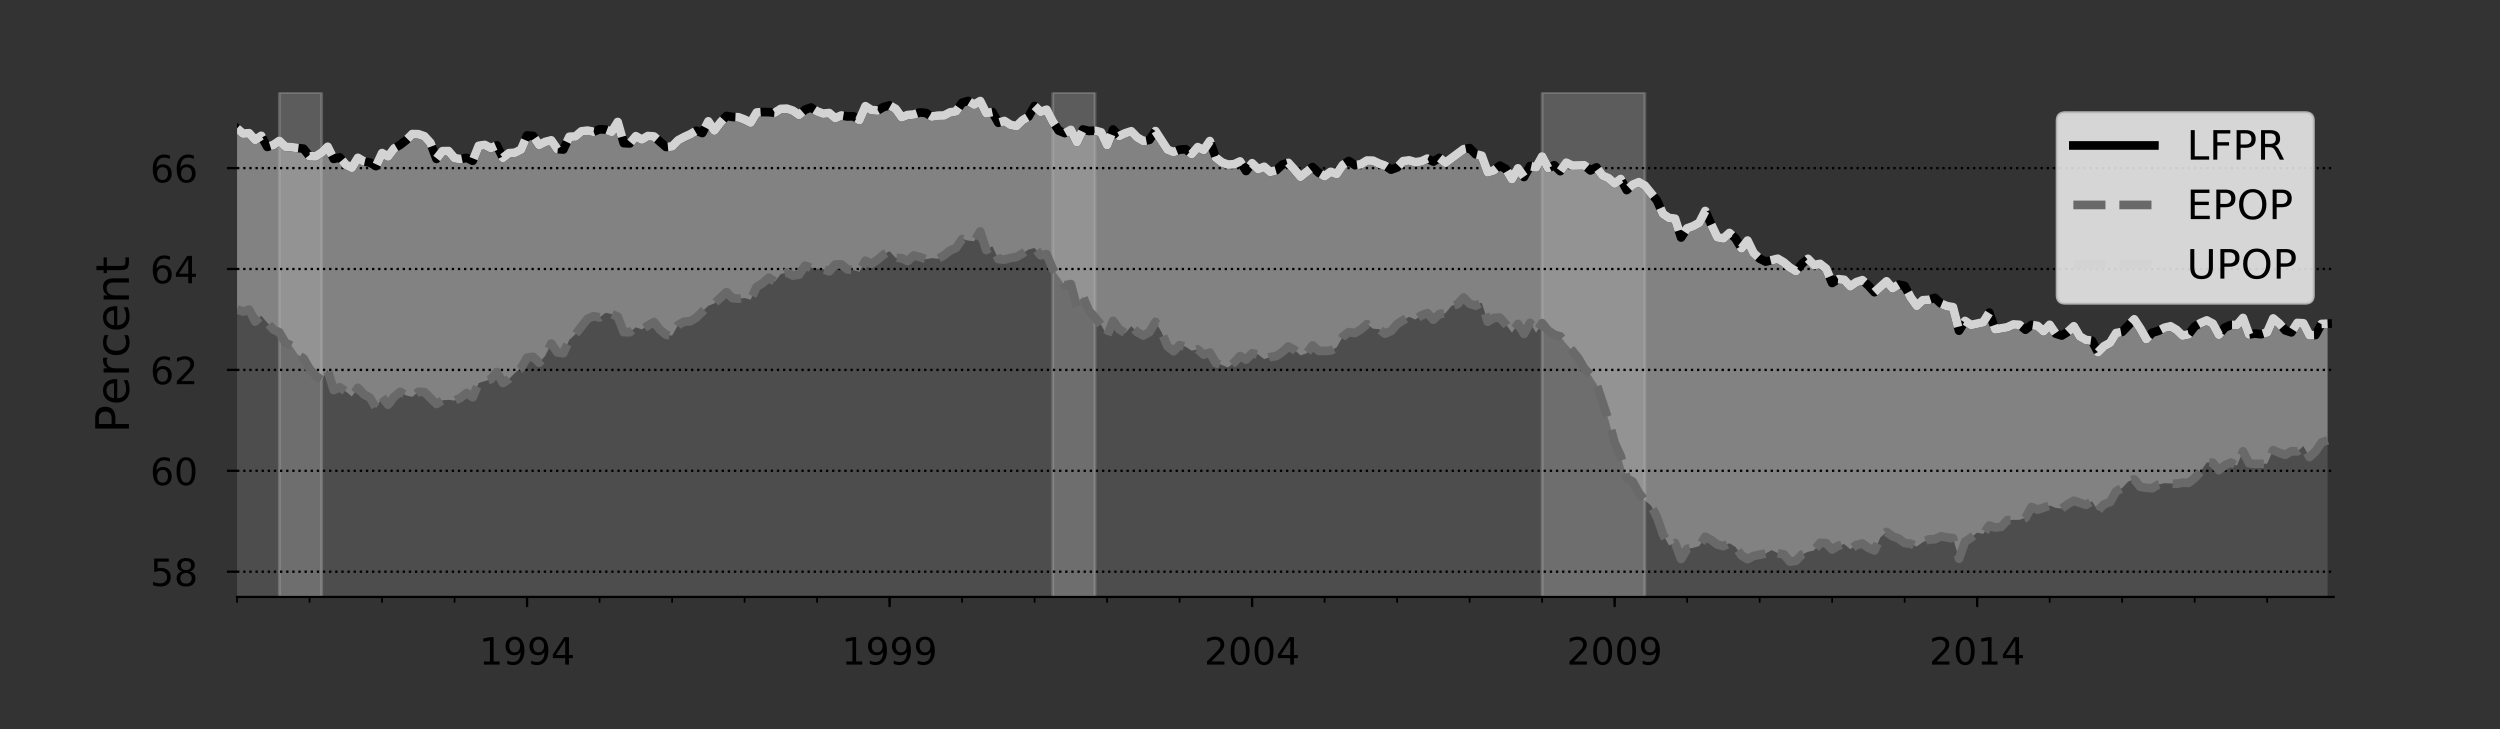 <?xml version="1.0" encoding="utf-8" standalone="no"?>
<!DOCTYPE svg PUBLIC "-//W3C//DTD SVG 1.1//EN"
  "http://www.w3.org/Graphics/SVG/1.1/DTD/svg11.dtd">
<!-- Created with matplotlib (http://matplotlib.org/) -->
<svg height="252pt" version="1.1" viewBox="0 0 864 252" width="864pt" xmlns="http://www.w3.org/2000/svg" xmlns:xlink="http://www.w3.org/1999/xlink">
 <rect x="0" y="0" width="864" height="252" fill="#333333" stroke="none"/>
 <defs>
  <style type="text/css">
*{stroke-linecap:butt;stroke-linejoin:round;}
  </style>
 </defs>
 <g id="figure_1">
  <g id="patch_1">
   <path d="M 0 252 
L 864 252 
L 864 0 
L 0 0 
z
" style="fill:none;"/>
  </g>
  <g id="axes_1">
   <g id="patch_2">
    <path d="M 81.927 206.298 
L 806.5 206.298 
L 806.5 31.94 
L 81.927 31.94 
z
" style="fill:none;"/>
   </g>
   <g id="PolyCollection_1">
    <path clip-path="url(#pb67a4fba4a)" d="M 81.927 106.877 
L 81.927 206.298 
L 84.016 206.298 
L 86.104 206.298 
L 88.192 206.298 
L 90.28 206.298 
L 92.368 206.298 
L 94.456 206.298 
L 96.544 206.298 
L 98.632 206.298 
L 100.72 206.298 
L 102.809 206.298 
L 104.897 206.298 
L 106.985 206.298 
L 109.073 206.298 
L 111.161 206.298 
L 113.249 206.298 
L 115.337 206.298 
L 117.425 206.298 
L 119.513 206.298 
L 121.601 206.298 
L 123.69 206.298 
L 125.778 206.298 
L 127.866 206.298 
L 129.954 206.298 
L 132.042 206.298 
L 134.13 206.298 
L 136.218 206.298 
L 138.306 206.298 
L 140.394 206.298 
L 142.483 206.298 
L 144.571 206.298 
L 146.659 206.298 
L 148.747 206.298 
L 150.835 206.298 
L 152.923 206.298 
L 155.011 206.298 
L 157.099 206.298 
L 159.187 206.298 
L 161.275 206.298 
L 163.364 206.298 
L 165.452 206.298 
L 167.54 206.298 
L 169.628 206.298 
L 171.716 206.298 
L 173.804 206.298 
L 175.892 206.298 
L 177.98 206.298 
L 180.068 206.298 
L 182.157 206.298 
L 184.245 206.298 
L 186.333 206.298 
L 188.421 206.298 
L 190.509 206.298 
L 192.597 206.298 
L 194.685 206.298 
L 196.773 206.298 
L 198.861 206.298 
L 200.949 206.298 
L 203.038 206.298 
L 205.126 206.298 
L 207.214 206.298 
L 209.302 206.298 
L 211.39 206.298 
L 213.478 206.298 
L 215.566 206.298 
L 217.654 206.298 
L 219.742 206.298 
L 221.831 206.298 
L 223.919 206.298 
L 226.007 206.298 
L 228.095 206.298 
L 230.183 206.298 
L 232.271 206.298 
L 234.359 206.298 
L 236.447 206.298 
L 238.535 206.298 
L 240.623 206.298 
L 242.712 206.298 
L 244.8 206.298 
L 246.888 206.298 
L 248.976 206.298 
L 251.064 206.298 
L 253.152 206.298 
L 255.24 206.298 
L 257.328 206.298 
L 259.416 206.298 
L 261.505 206.298 
L 263.593 206.298 
L 265.681 206.298 
L 267.769 206.298 
L 269.857 206.298 
L 271.945 206.298 
L 274.033 206.298 
L 276.121 206.298 
L 278.209 206.298 
L 280.297 206.298 
L 282.386 206.298 
L 284.474 206.298 
L 286.562 206.298 
L 288.65 206.298 
L 290.738 206.298 
L 292.826 206.298 
L 294.914 206.298 
L 297.002 206.298 
L 299.09 206.298 
L 301.179 206.298 
L 303.267 206.298 
L 305.355 206.298 
L 307.443 206.298 
L 309.531 206.298 
L 311.619 206.298 
L 313.707 206.298 
L 315.795 206.298 
L 317.883 206.298 
L 319.971 206.298 
L 322.06 206.298 
L 324.148 206.298 
L 326.236 206.298 
L 328.324 206.298 
L 330.412 206.298 
L 332.5 206.298 
L 334.588 206.298 
L 336.676 206.298 
L 338.764 206.298 
L 340.853 206.298 
L 342.941 206.298 
L 345.029 206.298 
L 347.117 206.298 
L 349.205 206.298 
L 351.293 206.298 
L 353.381 206.298 
L 355.469 206.298 
L 357.557 206.298 
L 359.645 206.298 
L 361.734 206.298 
L 363.822 206.298 
L 365.91 206.298 
L 367.998 206.298 
L 370.086 206.298 
L 372.174 206.298 
L 374.262 206.298 
L 376.35 206.298 
L 378.438 206.298 
L 380.527 206.298 
L 382.615 206.298 
L 384.703 206.298 
L 386.791 206.298 
L 388.879 206.298 
L 390.967 206.298 
L 393.055 206.298 
L 395.143 206.298 
L 397.231 206.298 
L 399.319 206.298 
L 401.408 206.298 
L 403.496 206.298 
L 405.584 206.298 
L 407.672 206.298 
L 409.76 206.298 
L 411.848 206.298 
L 413.936 206.298 
L 416.024 206.298 
L 418.112 206.298 
L 420.201 206.298 
L 422.289 206.298 
L 424.377 206.298 
L 426.465 206.298 
L 428.553 206.298 
L 430.641 206.298 
L 432.729 206.298 
L 434.817 206.298 
L 436.905 206.298 
L 438.993 206.298 
L 441.082 206.298 
L 443.17 206.298 
L 445.258 206.298 
L 447.346 206.298 
L 449.434 206.298 
L 451.522 206.298 
L 453.61 206.298 
L 455.698 206.298 
L 457.786 206.298 
L 459.875 206.298 
L 461.963 206.298 
L 464.051 206.298 
L 466.139 206.298 
L 468.227 206.298 
L 470.315 206.298 
L 472.403 206.298 
L 474.491 206.298 
L 476.579 206.298 
L 478.667 206.298 
L 480.756 206.298 
L 482.844 206.298 
L 484.932 206.298 
L 487.02 206.298 
L 489.108 206.298 
L 491.196 206.298 
L 493.284 206.298 
L 495.372 206.298 
L 497.46 206.298 
L 499.549 206.298 
L 501.637 206.298 
L 503.725 206.298 
L 505.813 206.298 
L 507.901 206.298 
L 509.989 206.298 
L 512.077 206.298 
L 514.165 206.298 
L 516.253 206.298 
L 518.341 206.298 
L 520.43 206.298 
L 522.518 206.298 
L 524.606 206.298 
L 526.694 206.298 
L 528.782 206.298 
L 530.87 206.298 
L 532.958 206.298 
L 535.046 206.298 
L 537.134 206.298 
L 539.223 206.298 
L 541.311 206.298 
L 543.399 206.298 
L 545.487 206.298 
L 547.575 206.298 
L 549.663 206.298 
L 551.751 206.298 
L 553.839 206.298 
L 555.927 206.298 
L 558.015 206.298 
L 560.104 206.298 
L 562.192 206.298 
L 564.28 206.298 
L 566.368 206.298 
L 568.456 206.298 
L 570.544 206.298 
L 572.632 206.298 
L 574.72 206.298 
L 576.808 206.298 
L 578.897 206.298 
L 580.985 206.298 
L 583.073 206.298 
L 585.161 206.298 
L 587.249 206.298 
L 589.337 206.298 
L 591.425 206.298 
L 593.513 206.298 
L 595.601 206.298 
L 597.689 206.298 
L 599.778 206.298 
L 601.866 206.298 
L 603.954 206.298 
L 606.042 206.298 
L 608.13 206.298 
L 610.218 206.298 
L 612.306 206.298 
L 614.394 206.298 
L 616.482 206.298 
L 618.571 206.298 
L 620.659 206.298 
L 622.747 206.298 
L 624.835 206.298 
L 626.923 206.298 
L 629.011 206.298 
L 631.099 206.298 
L 633.187 206.298 
L 635.275 206.298 
L 637.363 206.298 
L 639.452 206.298 
L 641.54 206.298 
L 643.628 206.298 
L 645.716 206.298 
L 647.804 206.298 
L 649.892 206.298 
L 651.98 206.298 
L 654.068 206.298 
L 656.156 206.298 
L 658.245 206.298 
L 660.333 206.298 
L 662.421 206.298 
L 664.509 206.298 
L 666.597 206.298 
L 668.685 206.298 
L 670.773 206.298 
L 672.861 206.298 
L 674.949 206.298 
L 677.037 206.298 
L 679.126 206.298 
L 681.214 206.298 
L 683.302 206.298 
L 685.39 206.298 
L 687.478 206.298 
L 689.566 206.298 
L 691.654 206.298 
L 693.742 206.298 
L 695.83 206.298 
L 697.919 206.298 
L 700.007 206.298 
L 702.095 206.298 
L 704.183 206.298 
L 706.271 206.298 
L 708.359 206.298 
L 710.447 206.298 
L 712.535 206.298 
L 714.623 206.298 
L 716.711 206.298 
L 718.8 206.298 
L 720.888 206.298 
L 722.976 206.298 
L 725.064 206.298 
L 727.152 206.298 
L 729.24 206.298 
L 731.328 206.298 
L 733.416 206.298 
L 735.504 206.298 
L 737.593 206.298 
L 739.681 206.298 
L 741.769 206.298 
L 743.857 206.298 
L 745.945 206.298 
L 748.033 206.298 
L 750.121 206.298 
L 752.209 206.298 
L 754.297 206.298 
L 756.385 206.298 
L 758.474 206.298 
L 760.562 206.298 
L 762.65 206.298 
L 764.738 206.298 
L 766.826 206.298 
L 768.914 206.298 
L 771.002 206.298 
L 773.09 206.298 
L 775.178 206.298 
L 777.267 206.298 
L 779.355 206.298 
L 781.443 206.298 
L 783.531 206.298 
L 785.619 206.298 
L 787.707 206.298 
L 789.795 206.298 
L 791.883 206.298 
L 793.971 206.298 
L 796.059 206.298 
L 798.148 206.298 
L 800.236 206.298 
L 802.324 206.298 
L 804.412 206.298 
L 804.412 152.122 
L 804.412 152.122 
L 802.324 152.905 
L 800.236 156.039 
L 798.148 157.963 
L 796.059 154.194 
L 793.971 156.004 
L 791.883 155.926 
L 789.795 157.166 
L 787.707 156.475 
L 785.619 155.548 
L 783.531 160.247 
L 781.443 160.288 
L 779.355 160.341 
L 777.267 160.071 
L 775.178 155.98 
L 773.09 160.955 
L 771.002 159.836 
L 768.914 160.823 
L 766.826 162.491 
L 764.738 159.917 
L 762.65 159.861 
L 760.562 162.956 
L 758.474 165.27 
L 756.385 166.895 
L 754.297 166.809 
L 752.209 167.19 
L 750.121 167.098 
L 748.033 167.004 
L 745.945 167.439 
L 743.857 168.724 
L 741.769 168.611 
L 739.681 168.246 
L 737.593 165.687 
L 735.504 166.445 
L 733.416 168.665 
L 731.328 169.81 
L 729.24 173.524 
L 727.152 174.289 
L 725.064 176.484 
L 722.976 173.271 
L 720.888 174.497 
L 718.8 173.781 
L 716.711 173.051 
L 714.623 174.232 
L 712.535 175.763 
L 710.447 175.543 
L 708.359 174.728 
L 706.271 175.446 
L 704.183 176.134 
L 702.095 175.213 
L 700.007 178.96 
L 697.919 179.675 
L 695.83 179.671 
L 693.742 179.741 
L 691.654 182.064 
L 689.566 182.326 
L 687.478 181.62 
L 685.39 184.514 
L 683.302 184.08 
L 681.214 185.809 
L 679.126 187.189 
L 677.037 193.08 
L 674.949 185.965 
L 672.861 185.748 
L 670.773 185.334 
L 668.685 186.374 
L 666.597 186.413 
L 664.509 187.386 
L 662.421 188.906 
L 660.333 187.883 
L 658.245 187.693 
L 656.156 186.114 
L 654.068 185.355 
L 651.98 183.858 
L 649.892 185.734 
L 647.804 190.255 
L 645.716 189.361 
L 643.628 187.825 
L 641.54 188.354 
L 639.452 189.794 
L 637.363 188.053 
L 635.275 188.626 
L 633.187 189.894 
L 631.099 187.7 
L 629.011 187.64 
L 626.923 190.241 
L 624.835 190.74 
L 622.747 191.643 
L 620.659 193.831 
L 618.571 194.087 
L 616.482 191.588 
L 614.394 191.155 
L 612.306 190.142 
L 610.218 191.3 
L 608.13 191.725 
L 606.042 192.14 
L 603.954 193.276 
L 601.866 191.94 
L 599.778 189.026 
L 597.689 187.768 
L 595.601 188.765 
L 593.513 188.185 
L 591.425 186.63 
L 589.337 185.487 
L 587.249 188.767 
L 585.161 189.325 
L 583.073 189.667 
L 580.985 193.186 
L 578.897 187.652 
L 576.808 188.492 
L 574.72 184.66 
L 572.632 178.658 
L 570.544 174.687 
L 568.456 172.944 
L 566.368 170.286 
L 564.28 166.463 
L 562.192 165.265 
L 560.104 157.567 
L 558.015 152.989 
L 555.927 145.29 
L 553.839 138.921 
L 551.751 132.723 
L 549.663 129.527 
L 547.575 127.415 
L 545.487 123.839 
L 543.399 121.203 
L 541.311 118.896 
L 539.223 116.254 
L 537.134 115.646 
L 535.046 114.248 
L 532.958 111.681 
L 530.87 115.002 
L 528.782 111.578 
L 526.694 115.38 
L 524.606 111.95 
L 522.518 114.984 
L 520.43 112.119 
L 518.341 109.771 
L 516.253 109.865 
L 514.165 111.186 
L 512.077 104.596 
L 509.989 105.635 
L 507.901 104.97 
L 505.813 102.809 
L 503.725 105.139 
L 501.637 105.704 
L 499.549 108.265 
L 497.46 108.501 
L 495.372 110.497 
L 493.284 108.188 
L 491.196 109.032 
L 489.108 110.435 
L 487.02 109.504 
L 484.932 110.659 
L 482.844 111.998 
L 480.756 114.432 
L 478.667 115.304 
L 476.579 113.752 
L 474.491 113.598 
L 472.403 112.028 
L 470.315 113.874 
L 468.227 115.109 
L 466.139 114.747 
L 464.051 116.381 
L 461.963 120.041 
L 459.875 121.182 
L 457.786 121.276 
L 455.698 121.254 
L 453.61 119.374 
L 451.522 122.137 
L 449.434 122.821 
L 447.346 120.869 
L 445.258 119.765 
L 443.17 121.641 
L 441.082 123.048 
L 438.993 123.37 
L 436.905 124.139 
L 434.817 122.5 
L 432.729 122.091 
L 430.641 124.264 
L 428.553 123.049 
L 426.465 125.331 
L 424.377 127.004 
L 422.289 126.147 
L 420.201 125.491 
L 418.112 121.831 
L 416.024 122.568 
L 413.936 120.741 
L 411.848 121.209 
L 409.76 119.831 
L 407.672 119.267 
L 405.584 121.408 
L 403.496 119.695 
L 401.408 114.768 
L 399.319 111.244 
L 397.231 114.803 
L 395.143 115.961 
L 393.055 114.829 
L 390.967 112.775 
L 388.879 115.124 
L 386.791 113.796 
L 384.703 110.882 
L 382.615 116.021 
L 380.527 112.267 
L 378.438 109.721 
L 376.35 107.388 
L 374.262 102.497 
L 372.174 106.136 
L 370.086 98.185 
L 367.998 98.598 
L 365.91 95.698 
L 363.822 92.946 
L 361.734 87.858 
L 359.645 88.229 
L 357.557 85.718 
L 355.469 86.252 
L 353.381 87.606 
L 351.293 88.803 
L 349.205 89.132 
L 347.117 89.725 
L 345.029 89.536 
L 342.941 85.078 
L 340.853 86.428 
L 338.764 79.984 
L 336.676 83.358 
L 334.588 83.164 
L 332.5 82.596 
L 330.412 85.692 
L 328.324 86.592 
L 326.236 88.25 
L 324.148 89.466 
L 322.06 89.222 
L 319.971 89.581 
L 317.883 88.827 
L 315.795 88.277 
L 313.707 90.24 
L 311.619 89.227 
L 309.531 89.111 
L 307.443 86.829 
L 305.355 87.98 
L 303.267 89.801 
L 301.179 91.18 
L 299.09 90.095 
L 297.002 93.955 
L 294.914 93.337 
L 292.826 93.059 
L 290.738 91.352 
L 288.65 91.423 
L 286.562 93.784 
L 284.474 93.048 
L 282.386 92.843 
L 280.297 92.485 
L 278.209 91.848 
L 276.121 94.95 
L 274.033 95.242 
L 271.945 94.191 
L 269.857 94.718 
L 267.769 97.329 
L 265.681 95.961 
L 263.593 97.855 
L 261.505 99.141 
L 259.416 103.565 
L 257.328 103.002 
L 255.24 103.23 
L 253.152 103.051 
L 251.064 100.976 
L 248.976 102.878 
L 246.888 104.859 
L 244.8 105.681 
L 242.712 107.68 
L 240.623 109.802 
L 238.535 111.008 
L 236.447 111.171 
L 234.359 112.298 
L 232.271 116.03 
L 230.183 115.663 
L 228.095 113.949 
L 226.007 111.303 
L 223.919 112.505 
L 221.831 113.845 
L 219.742 113.135 
L 217.654 114.824 
L 215.566 114.791 
L 213.478 109.418 
L 211.39 108.547 
L 209.302 108.106 
L 207.214 109.708 
L 205.126 109.264 
L 203.038 110.193 
L 200.949 112.776 
L 198.861 115.522 
L 196.773 117.437 
L 194.685 122.05 
L 192.597 121.771 
L 190.509 118.718 
L 188.421 122.998 
L 186.333 125.367 
L 184.245 123.301 
L 182.157 123.609 
L 180.068 127.198 
L 177.98 128.893 
L 175.892 130.98 
L 173.804 132.361 
L 171.716 128.58 
L 169.628 131.057 
L 167.54 131.739 
L 165.452 132.366 
L 163.364 137.28 
L 161.275 135.842 
L 159.187 137.466 
L 157.099 138.457 
L 155.011 138.176 
L 152.923 138.364 
L 150.835 139.609 
L 148.747 137.6 
L 146.659 135.472 
L 144.571 135.425 
L 142.483 137.177 
L 140.394 136.685 
L 138.306 135.392 
L 136.218 137.113 
L 134.13 139.898 
L 132.042 137.219 
L 129.954 141.007 
L 127.866 137.456 
L 125.778 136.288 
L 123.69 134.028 
L 121.601 137.033 
L 119.513 135.311 
L 117.425 133.841 
L 115.337 134.815 
L 113.249 127.943 
L 111.161 131.356 
L 109.073 129.789 
L 106.985 127.48 
L 104.897 123.887 
L 102.809 122.462 
L 100.72 119.42 
L 98.632 118.484 
L 96.544 114.853 
L 94.456 113.889 
L 92.368 111.541 
L 90.28 109.148 
L 88.192 111.123 
L 86.104 107.017 
L 84.016 107.683 
L 81.927 106.877 
z
" style="fill:#696969;fill-opacity:0.5;"/>
   </g>
   <g id="PolyCollection_2">
    <path clip-path="url(#pb67a4fba4a)" d="M 81.927 44.394 
L 81.927 106.877 
L 84.016 107.683 
L 86.104 107.017 
L 88.192 111.123 
L 90.28 109.148 
L 92.368 111.541 
L 94.456 113.889 
L 96.544 114.853 
L 98.632 118.484 
L 100.72 119.42 
L 102.809 122.462 
L 104.897 123.887 
L 106.985 127.48 
L 109.073 129.789 
L 111.161 131.356 
L 113.249 127.943 
L 115.337 134.815 
L 117.425 133.841 
L 119.513 135.311 
L 121.601 137.033 
L 123.69 134.028 
L 125.778 136.288 
L 127.866 137.456 
L 129.954 141.007 
L 132.042 137.219 
L 134.13 139.898 
L 136.218 137.113 
L 138.306 135.392 
L 140.394 136.685 
L 142.483 137.177 
L 144.571 135.425 
L 146.659 135.472 
L 148.747 137.6 
L 150.835 139.609 
L 152.923 138.364 
L 155.011 138.176 
L 157.099 138.457 
L 159.187 137.466 
L 161.275 135.842 
L 163.364 137.28 
L 165.452 132.366 
L 167.54 131.739 
L 169.628 131.057 
L 171.716 128.58 
L 173.804 132.361 
L 175.892 130.98 
L 177.98 128.893 
L 180.068 127.198 
L 182.157 123.609 
L 184.245 123.301 
L 186.333 125.367 
L 188.421 122.998 
L 190.509 118.718 
L 192.597 121.771 
L 194.685 122.05 
L 196.773 117.437 
L 198.861 115.522 
L 200.949 112.776 
L 203.038 110.193 
L 205.126 109.264 
L 207.214 109.708 
L 209.302 108.106 
L 211.39 108.547 
L 213.478 109.418 
L 215.566 114.791 
L 217.654 114.824 
L 219.742 113.135 
L 221.831 113.845 
L 223.919 112.505 
L 226.007 111.303 
L 228.095 113.949 
L 230.183 115.663 
L 232.271 116.03 
L 234.359 112.298 
L 236.447 111.171 
L 238.535 111.008 
L 240.623 109.802 
L 242.712 107.68 
L 244.8 105.681 
L 246.888 104.859 
L 248.976 102.878 
L 251.064 100.976 
L 253.152 103.051 
L 255.24 103.23 
L 257.328 103.002 
L 259.416 103.565 
L 261.505 99.141 
L 263.593 97.855 
L 265.681 95.961 
L 267.769 97.329 
L 269.857 94.718 
L 271.945 94.191 
L 274.033 95.242 
L 276.121 94.95 
L 278.209 91.848 
L 280.297 92.485 
L 282.386 92.843 
L 284.474 93.048 
L 286.562 93.784 
L 288.65 91.423 
L 290.738 91.352 
L 292.826 93.059 
L 294.914 93.337 
L 297.002 93.955 
L 299.09 90.095 
L 301.179 91.18 
L 303.267 89.801 
L 305.355 87.98 
L 307.443 86.829 
L 309.531 89.111 
L 311.619 89.227 
L 313.707 90.24 
L 315.795 88.277 
L 317.883 88.827 
L 319.971 89.581 
L 322.06 89.222 
L 324.148 89.466 
L 326.236 88.25 
L 328.324 86.592 
L 330.412 85.692 
L 332.5 82.596 
L 334.588 83.164 
L 336.676 83.358 
L 338.764 79.984 
L 340.853 86.428 
L 342.941 85.078 
L 345.029 89.536 
L 347.117 89.725 
L 349.205 89.132 
L 351.293 88.803 
L 353.381 87.606 
L 355.469 86.252 
L 357.557 85.718 
L 359.645 88.229 
L 361.734 87.858 
L 363.822 92.946 
L 365.91 95.698 
L 367.998 98.598 
L 370.086 98.185 
L 372.174 106.136 
L 374.262 102.497 
L 376.35 107.388 
L 378.438 109.721 
L 380.527 112.267 
L 382.615 116.021 
L 384.703 110.882 
L 386.791 113.796 
L 388.879 115.124 
L 390.967 112.775 
L 393.055 114.829 
L 395.143 115.961 
L 397.231 114.803 
L 399.319 111.244 
L 401.408 114.768 
L 403.496 119.695 
L 405.584 121.408 
L 407.672 119.267 
L 409.76 119.831 
L 411.848 121.209 
L 413.936 120.741 
L 416.024 122.568 
L 418.112 121.831 
L 420.201 125.491 
L 422.289 126.147 
L 424.377 127.004 
L 426.465 125.331 
L 428.553 123.049 
L 430.641 124.264 
L 432.729 122.091 
L 434.817 122.5 
L 436.905 124.139 
L 438.993 123.37 
L 441.082 123.048 
L 443.17 121.641 
L 445.258 119.765 
L 447.346 120.869 
L 449.434 122.821 
L 451.522 122.137 
L 453.61 119.374 
L 455.698 121.254 
L 457.786 121.276 
L 459.875 121.182 
L 461.963 120.041 
L 464.051 116.381 
L 466.139 114.747 
L 468.227 115.109 
L 470.315 113.874 
L 472.403 112.028 
L 474.491 113.598 
L 476.579 113.752 
L 478.667 115.304 
L 480.756 114.432 
L 482.844 111.998 
L 484.932 110.659 
L 487.02 109.504 
L 489.108 110.435 
L 491.196 109.032 
L 493.284 108.188 
L 495.372 110.497 
L 497.46 108.501 
L 499.549 108.265 
L 501.637 105.704 
L 503.725 105.139 
L 505.813 102.809 
L 507.901 104.97 
L 509.989 105.635 
L 512.077 104.596 
L 514.165 111.186 
L 516.253 109.865 
L 518.341 109.771 
L 520.43 112.119 
L 522.518 114.984 
L 524.606 111.95 
L 526.694 115.38 
L 528.782 111.578 
L 530.87 115.002 
L 532.958 111.681 
L 535.046 114.248 
L 537.134 115.646 
L 539.223 116.254 
L 541.311 118.896 
L 543.399 121.203 
L 545.487 123.839 
L 547.575 127.415 
L 549.663 129.527 
L 551.751 132.723 
L 553.839 138.921 
L 555.927 145.29 
L 558.015 152.989 
L 560.104 157.567 
L 562.192 165.265 
L 564.28 166.463 
L 566.368 170.286 
L 568.456 172.944 
L 570.544 174.687 
L 572.632 178.658 
L 574.72 184.66 
L 576.808 188.492 
L 578.897 187.652 
L 580.985 193.186 
L 583.073 189.667 
L 585.161 189.325 
L 587.249 188.767 
L 589.337 185.487 
L 591.425 186.63 
L 593.513 188.185 
L 595.601 188.765 
L 597.689 187.768 
L 599.778 189.026 
L 601.866 191.94 
L 603.954 193.276 
L 606.042 192.14 
L 608.13 191.725 
L 610.218 191.3 
L 612.306 190.142 
L 614.394 191.155 
L 616.482 191.588 
L 618.571 194.087 
L 620.659 193.831 
L 622.747 191.643 
L 624.835 190.74 
L 626.923 190.241 
L 629.011 187.64 
L 631.099 187.7 
L 633.187 189.894 
L 635.275 188.626 
L 637.363 188.053 
L 639.452 189.794 
L 641.54 188.354 
L 643.628 187.825 
L 645.716 189.361 
L 647.804 190.255 
L 649.892 185.734 
L 651.98 183.858 
L 654.068 185.355 
L 656.156 186.114 
L 658.245 187.693 
L 660.333 187.883 
L 662.421 188.906 
L 664.509 187.386 
L 666.597 186.413 
L 668.685 186.374 
L 670.773 185.334 
L 672.861 185.748 
L 674.949 185.965 
L 677.037 193.08 
L 679.126 187.189 
L 681.214 185.809 
L 683.302 184.08 
L 685.39 184.514 
L 687.478 181.62 
L 689.566 182.326 
L 691.654 182.064 
L 693.742 179.741 
L 695.83 179.671 
L 697.919 179.675 
L 700.007 178.96 
L 702.095 175.213 
L 704.183 176.134 
L 706.271 175.446 
L 708.359 174.728 
L 710.447 175.543 
L 712.535 175.763 
L 714.623 174.232 
L 716.711 173.051 
L 718.8 173.781 
L 720.888 174.497 
L 722.976 173.271 
L 725.064 176.484 
L 727.152 174.289 
L 729.24 173.524 
L 731.328 169.81 
L 733.416 168.665 
L 735.504 166.445 
L 737.593 165.687 
L 739.681 168.246 
L 741.769 168.611 
L 743.857 168.724 
L 745.945 167.439 
L 748.033 167.004 
L 750.121 167.098 
L 752.209 167.19 
L 754.297 166.809 
L 756.385 166.895 
L 758.474 165.27 
L 760.562 162.956 
L 762.65 159.861 
L 764.738 159.917 
L 766.826 162.491 
L 768.914 160.823 
L 771.002 159.836 
L 773.09 160.955 
L 775.178 155.98 
L 777.267 160.071 
L 779.355 160.341 
L 781.443 160.288 
L 783.531 160.247 
L 785.619 155.548 
L 787.707 156.475 
L 789.795 157.166 
L 791.883 155.926 
L 793.971 156.004 
L 796.059 154.194 
L 798.148 157.963 
L 800.236 156.039 
L 802.324 152.905 
L 804.412 152.122 
L 804.412 111.853 
L 804.412 111.853 
L 802.324 111.931 
L 800.236 115.779 
L 798.148 115.844 
L 796.059 111.727 
L 793.971 111.582 
L 791.883 114.851 
L 789.795 114.158 
L 787.707 111.817 
L 785.619 110.04 
L 783.531 114.861 
L 781.443 115.519 
L 779.355 115.271 
L 777.267 115.596 
L 775.178 109.867 
L 773.09 112.292 
L 771.002 112.302 
L 768.914 113.198 
L 766.826 115.7 
L 764.738 111.833 
L 762.65 110.715 
L 760.562 111.618 
L 758.474 112.828 
L 756.385 115.547 
L 754.297 115.99 
L 752.209 113.982 
L 750.121 112.757 
L 748.033 113.245 
L 745.945 114.345 
L 743.857 114.971 
L 741.769 117.2 
L 739.681 113.506 
L 737.593 110.338 
L 735.504 112.559 
L 733.416 114.706 
L 731.328 115.087 
L 729.24 118.477 
L 727.152 119.64 
L 725.064 121.74 
L 722.976 117.747 
L 720.888 117.466 
L 718.8 116.291 
L 716.711 112.749 
L 714.623 114.693 
L 712.535 115.956 
L 710.447 115.302 
L 708.359 112.231 
L 706.271 114.504 
L 704.183 112.625 
L 702.095 112.301 
L 700.007 113.931 
L 697.919 112.229 
L 695.83 112.113 
L 693.742 113.083 
L 691.654 113.482 
L 689.566 113.806 
L 687.478 108.036 
L 685.39 111.372 
L 683.302 111.805 
L 681.214 112.29 
L 679.126 110.909 
L 677.037 114.273 
L 674.949 106.141 
L 672.861 105.792 
L 670.773 104.915 
L 668.685 102.934 
L 666.597 103.599 
L 664.509 103.754 
L 662.421 105.717 
L 660.333 102.779 
L 658.245 98.819 
L 656.156 98.36 
L 654.068 99.63 
L 651.98 97.216 
L 649.892 99.081 
L 647.804 100.98 
L 645.716 98.682 
L 643.628 96.815 
L 641.54 97.503 
L 639.452 98.975 
L 637.363 96.685 
L 635.275 96.475 
L 633.187 97.796 
L 631.099 92.812 
L 629.011 91.179 
L 626.923 91.592 
L 624.835 89.439 
L 622.747 91.202 
L 620.659 93.706 
L 618.571 92.438 
L 616.482 90.644 
L 614.394 89.396 
L 612.306 89.926 
L 610.218 90.415 
L 608.13 89.368 
L 606.042 87.418 
L 603.954 83.124 
L 601.866 85.833 
L 599.778 82.365 
L 597.689 80.502 
L 595.601 82.401 
L 593.513 82.011 
L 591.425 77.617 
L 589.337 72.898 
L 587.249 77.003 
L 585.161 78.139 
L 583.073 78.897 
L 580.985 82.076 
L 578.897 75.566 
L 576.808 75.334 
L 574.72 73.923 
L 572.632 69.251 
L 570.544 66.754 
L 568.456 64.129 
L 566.368 62.917 
L 564.28 63.799 
L 562.192 65.687 
L 560.104 61.834 
L 558.015 63.425 
L 555.927 61.566 
L 553.839 60.676 
L 551.751 57.855 
L 549.663 58.894 
L 547.575 57.123 
L 545.487 57.208 
L 543.399 57.207 
L 541.311 56.184 
L 539.223 59.153 
L 537.134 57.111 
L 535.046 58.101 
L 532.958 54.078 
L 530.87 57.832 
L 528.782 57.386 
L 526.694 61.157 
L 524.606 58.171 
L 522.518 61.92 
L 520.43 58.382 
L 518.341 57.255 
L 516.253 58.901 
L 514.165 59.539 
L 512.077 53.798 
L 509.989 53.313 
L 507.901 51.177 
L 505.813 51.572 
L 503.725 53.022 
L 501.637 54.636 
L 499.549 56.228 
L 497.46 54.55 
L 495.372 55.846 
L 493.284 54.806 
L 491.196 55.754 
L 489.108 56.033 
L 487.02 55.416 
L 484.932 55.664 
L 482.844 57.871 
L 480.756 58.627 
L 478.667 57.242 
L 476.579 56.495 
L 474.491 55.505 
L 472.403 55.467 
L 470.315 56.775 
L 468.227 57.038 
L 466.139 55.633 
L 464.051 57.045 
L 461.963 60.148 
L 459.875 59.354 
L 457.786 60.912 
L 455.698 59.672 
L 453.61 57.748 
L 451.522 59.445 
L 449.434 61.102 
L 447.346 58.586 
L 445.258 56.272 
L 443.17 56.912 
L 441.082 58.831 
L 438.993 59.421 
L 436.905 57.616 
L 434.817 58.459 
L 432.729 56.401 
L 430.641 59.091 
L 428.553 55.778 
L 426.465 56.762 
L 424.377 56.868 
L 422.289 56.123 
L 420.201 54.479 
L 418.112 48.731 
L 416.024 51.827 
L 413.936 50.837 
L 411.848 53.244 
L 409.76 51.566 
L 407.672 51.711 
L 405.584 52.538 
L 403.496 51.722 
L 401.408 48.432 
L 399.319 45.284 
L 397.231 48.345 
L 395.143 48.743 
L 393.055 47.518 
L 390.967 45.351 
L 388.879 46.033 
L 386.791 47.019 
L 384.703 44.772 
L 382.615 50.129 
L 380.527 45.704 
L 378.438 45.155 
L 376.35 45.253 
L 374.262 44.756 
L 372.174 49.138 
L 370.086 44.844 
L 367.998 46.002 
L 365.91 45.144 
L 363.822 41.978 
L 361.734 37.895 
L 359.645 38.644 
L 357.557 36.62 
L 355.469 40.292 
L 353.381 41.563 
L 351.293 43.588 
L 349.205 43.122 
L 347.117 41.794 
L 345.029 42.42 
L 342.941 38.704 
L 340.853 39.126 
L 338.764 34.91 
L 336.676 36.156 
L 334.588 34.889 
L 332.5 35.52 
L 330.412 38.494 
L 328.324 38.83 
L 326.236 39.927 
L 324.148 39.945 
L 322.06 40.293 
L 319.971 39.034 
L 317.883 38.853 
L 315.795 39.558 
L 313.707 39.725 
L 311.619 40.524 
L 309.531 37.606 
L 307.443 36.424 
L 305.355 36.991 
L 303.267 38.196 
L 301.179 38.005 
L 299.09 36.694 
L 297.002 41.523 
L 294.914 40.173 
L 292.826 40.247 
L 290.738 39.895 
L 288.65 40.826 
L 286.562 39.043 
L 284.474 39.256 
L 282.386 38.479 
L 280.297 37.161 
L 278.209 37.918 
L 276.121 39.724 
L 274.033 38.233 
L 271.945 37.536 
L 269.857 37.605 
L 267.769 38.932 
L 265.681 38.753 
L 263.593 38.727 
L 261.505 38.873 
L 259.416 42.381 
L 257.328 41.304 
L 255.24 40.512 
L 253.152 40.426 
L 251.064 40.068 
L 248.976 42.356 
L 246.888 45.116 
L 244.8 41.922 
L 242.712 45.968 
L 240.623 45.179 
L 238.535 46.397 
L 236.447 47.348 
L 234.359 48.471 
L 232.271 50.604 
L 230.183 50.79 
L 228.095 49 
L 226.007 47.158 
L 223.919 46.987 
L 221.831 48.206 
L 219.742 47.058 
L 217.654 49.571 
L 215.566 49.457 
L 213.478 42.146 
L 211.39 45.56 
L 209.302 44.781 
L 207.214 44.683 
L 205.126 45.521 
L 203.038 45.12 
L 200.949 45.375 
L 198.861 47.156 
L 196.773 47.24 
L 194.685 51.672 
L 192.597 51.502 
L 190.509 48.49 
L 188.421 49.024 
L 186.333 50.101 
L 184.245 46.983 
L 182.157 46.82 
L 180.068 51.709 
L 177.98 52.759 
L 175.892 52.92 
L 173.804 54.548 
L 171.716 50.251 
L 169.628 51.161 
L 167.54 50.067 
L 165.452 50.371 
L 163.364 55.571 
L 161.275 54.554 
L 159.187 54.979 
L 157.099 54.632 
L 155.011 52.186 
L 152.923 52.23 
L 150.835 54.9 
L 148.747 49.342 
L 146.659 47.063 
L 144.571 46.358 
L 142.483 46.316 
L 140.394 48.429 
L 138.306 50.05 
L 136.218 51.296 
L 134.13 54.074 
L 132.042 52.898 
L 129.954 57.391 
L 127.866 56.207 
L 125.778 55.781 
L 123.69 54.533 
L 121.601 57.971 
L 119.513 56.91 
L 117.425 54.411 
L 115.337 54.92 
L 113.249 50.71 
L 111.161 52.722 
L 109.073 54.051 
L 106.985 53.991 
L 104.897 51.388 
L 102.809 51.165 
L 100.72 50.866 
L 98.632 50.702 
L 96.544 48.662 
L 94.456 50.095 
L 92.368 50.764 
L 90.28 46.922 
L 88.192 48.345 
L 86.104 46.029 
L 84.016 46.168 
L 81.927 44.394 
z
" style="fill:#d3d3d3;fill-opacity:0.5;"/>
   </g>
   <g id="PolyCollection_3">
    <path clip-path="url(#pb67a4fba4a)" d="M 96.544 31.94 
L 96.544 206.298 
L 98.632 206.298 
L 100.72 206.298 
L 102.809 206.298 
L 104.897 206.298 
L 106.985 206.298 
L 109.073 206.298 
L 111.161 206.298 
L 111.161 31.94 
L 111.161 31.94 
L 109.073 31.94 
L 106.985 31.94 
L 104.897 31.94 
L 102.809 31.94 
L 100.72 31.94 
L 98.632 31.94 
L 96.544 31.94 
z
" style="fill:#bbbbbb;fill-opacity:0.3;stroke:#bbbbbb;stroke-opacity:0.3;"/>
    <path clip-path="url(#pb67a4fba4a)" d="M 363.822 31.94 
L 363.822 206.298 
L 365.91 206.298 
L 367.998 206.298 
L 370.086 206.298 
L 372.174 206.298 
L 374.262 206.298 
L 376.35 206.298 
L 378.438 206.298 
L 378.438 31.94 
L 378.438 31.94 
L 376.35 31.94 
L 374.262 31.94 
L 372.174 31.94 
L 370.086 31.94 
L 367.998 31.94 
L 365.91 31.94 
L 363.822 31.94 
z
" style="fill:#bbbbbb;fill-opacity:0.3;stroke:#bbbbbb;stroke-opacity:0.3;"/>
    <path clip-path="url(#pb67a4fba4a)" d="M 532.958 31.94 
L 532.958 206.298 
L 535.046 206.298 
L 537.134 206.298 
L 539.223 206.298 
L 541.311 206.298 
L 543.399 206.298 
L 545.487 206.298 
L 547.575 206.298 
L 549.663 206.298 
L 551.751 206.298 
L 553.839 206.298 
L 555.927 206.298 
L 558.015 206.298 
L 560.104 206.298 
L 562.192 206.298 
L 564.28 206.298 
L 566.368 206.298 
L 568.456 206.298 
L 568.456 31.94 
L 568.456 31.94 
L 566.368 31.94 
L 564.28 31.94 
L 562.192 31.94 
L 560.104 31.94 
L 558.015 31.94 
L 555.927 31.94 
L 553.839 31.94 
L 551.751 31.94 
L 549.663 31.94 
L 547.575 31.94 
L 545.487 31.94 
L 543.399 31.94 
L 541.311 31.94 
L 539.223 31.94 
L 537.134 31.94 
L 535.046 31.94 
L 532.958 31.94 
z
" style="fill:#bbbbbb;fill-opacity:0.3;stroke:#bbbbbb;stroke-opacity:0.3;"/>
   </g>
   <g id="matplotlib.axis_1">
    <g id="xtick_1">
     <g id="line2d_1">
      <defs>
       <path d="M 0 0 
L 0 3.5 
" id="m8fe0eab565" style="stroke:#000000;stroke-width:0.8;"/>
      </defs>
      <g>
       <use style="stroke:#000000;stroke-width:0.8;" x="182.157" xlink:href="#m8fe0eab565" y="206.298"/>
      </g>
     </g>
     <g id="text_1">
      <!-- 1994 -->
      <defs>
       <path d="M 12.406 8.297 
L 28.516 8.297 
L 28.516 63.922 
L 10.984 60.406 
L 10.984 69.391 
L 28.422 72.906 
L 38.281 72.906 
L 38.281 8.297 
L 54.391 8.297 
L 54.391 0 
L 12.406 0 
z
" id="DejaVuSans-31"/>
       <path d="M 10.984 1.516 
L 10.984 10.5 
Q 14.703 8.734 18.5 7.812 
Q 22.312 6.891 25.984 6.891 
Q 35.75 6.891 40.891 13.453 
Q 46.047 20.016 46.781 33.406 
Q 43.953 29.203 39.594 26.953 
Q 35.25 24.703 29.984 24.703 
Q 19.047 24.703 12.672 31.312 
Q 6.297 37.938 6.297 49.422 
Q 6.297 60.641 12.938 67.422 
Q 19.578 74.219 30.609 74.219 
Q 43.266 74.219 49.922 64.516 
Q 56.594 54.828 56.594 36.375 
Q 56.594 19.141 48.406 8.859 
Q 40.234 -1.422 26.422 -1.422 
Q 22.703 -1.422 18.891 -0.688 
Q 15.094 0.047 10.984 1.516 
z
M 30.609 32.422 
Q 37.25 32.422 41.125 36.953 
Q 45.016 41.5 45.016 49.422 
Q 45.016 57.281 41.125 61.844 
Q 37.25 66.406 30.609 66.406 
Q 23.969 66.406 20.094 61.844 
Q 16.219 57.281 16.219 49.422 
Q 16.219 41.5 20.094 36.953 
Q 23.969 32.422 30.609 32.422 
z
" id="DejaVuSans-39"/>
       <path d="M 37.797 64.312 
L 12.891 25.391 
L 37.797 25.391 
z
M 35.203 72.906 
L 47.609 72.906 
L 47.609 25.391 
L 58.016 25.391 
L 58.016 17.188 
L 47.609 17.188 
L 47.609 0 
L 37.797 0 
L 37.797 17.188 
L 4.891 17.188 
L 4.891 26.703 
z
" id="DejaVuSans-34"/>
      </defs>
      <g transform="translate(165.614 229.676)scale(0.13 -0.13)">
       <use xlink:href="#DejaVuSans-31"/>
       <use x="63.623" xlink:href="#DejaVuSans-39"/>
       <use x="127.246" xlink:href="#DejaVuSans-39"/>
       <use x="190.869" xlink:href="#DejaVuSans-34"/>
      </g>
     </g>
    </g>
    <g id="xtick_2">
     <g id="line2d_2">
      <g>
       <use style="stroke:#000000;stroke-width:0.8;" x="307.443" xlink:href="#m8fe0eab565" y="206.298"/>
      </g>
     </g>
     <g id="text_2">
      <!-- 1999 -->
      <g transform="translate(290.9 229.676)scale(0.13 -0.13)">
       <use xlink:href="#DejaVuSans-31"/>
       <use x="63.623" xlink:href="#DejaVuSans-39"/>
       <use x="127.246" xlink:href="#DejaVuSans-39"/>
       <use x="190.869" xlink:href="#DejaVuSans-39"/>
      </g>
     </g>
    </g>
    <g id="xtick_3">
     <g id="line2d_3">
      <g>
       <use style="stroke:#000000;stroke-width:0.8;" x="432.729" xlink:href="#m8fe0eab565" y="206.298"/>
      </g>
     </g>
     <g id="text_3">
      <!-- 2004 -->
      <defs>
       <path d="M 19.188 8.297 
L 53.609 8.297 
L 53.609 0 
L 7.328 0 
L 7.328 8.297 
Q 12.938 14.109 22.625 23.891 
Q 32.328 33.688 34.812 36.531 
Q 39.547 41.844 41.422 45.531 
Q 43.312 49.219 43.312 52.781 
Q 43.312 58.594 39.234 62.25 
Q 35.156 65.922 28.609 65.922 
Q 23.969 65.922 18.812 64.312 
Q 13.672 62.703 7.812 59.422 
L 7.812 69.391 
Q 13.766 71.781 18.938 73 
Q 24.125 74.219 28.422 74.219 
Q 39.75 74.219 46.484 68.547 
Q 53.219 62.891 53.219 53.422 
Q 53.219 48.922 51.531 44.891 
Q 49.859 40.875 45.406 35.406 
Q 44.188 33.984 37.641 27.219 
Q 31.109 20.453 19.188 8.297 
z
" id="DejaVuSans-32"/>
       <path d="M 31.781 66.406 
Q 24.172 66.406 20.328 58.906 
Q 16.5 51.422 16.5 36.375 
Q 16.5 21.391 20.328 13.891 
Q 24.172 6.391 31.781 6.391 
Q 39.453 6.391 43.281 13.891 
Q 47.125 21.391 47.125 36.375 
Q 47.125 51.422 43.281 58.906 
Q 39.453 66.406 31.781 66.406 
z
M 31.781 74.219 
Q 44.047 74.219 50.516 64.516 
Q 56.984 54.828 56.984 36.375 
Q 56.984 17.969 50.516 8.266 
Q 44.047 -1.422 31.781 -1.422 
Q 19.531 -1.422 13.062 8.266 
Q 6.594 17.969 6.594 36.375 
Q 6.594 54.828 13.062 64.516 
Q 19.531 74.219 31.781 74.219 
z
" id="DejaVuSans-30"/>
      </defs>
      <g transform="translate(416.187 229.676)scale(0.13 -0.13)">
       <use xlink:href="#DejaVuSans-32"/>
       <use x="63.623" xlink:href="#DejaVuSans-30"/>
       <use x="127.246" xlink:href="#DejaVuSans-30"/>
       <use x="190.869" xlink:href="#DejaVuSans-34"/>
      </g>
     </g>
    </g>
    <g id="xtick_4">
     <g id="line2d_4">
      <g>
       <use style="stroke:#000000;stroke-width:0.8;" x="558.015" xlink:href="#m8fe0eab565" y="206.298"/>
      </g>
     </g>
     <g id="text_4">
      <!-- 2009 -->
      <g transform="translate(541.473 229.676)scale(0.13 -0.13)">
       <use xlink:href="#DejaVuSans-32"/>
       <use x="63.623" xlink:href="#DejaVuSans-30"/>
       <use x="127.246" xlink:href="#DejaVuSans-30"/>
       <use x="190.869" xlink:href="#DejaVuSans-39"/>
      </g>
     </g>
    </g>
    <g id="xtick_5">
     <g id="line2d_5">
      <g>
       <use style="stroke:#000000;stroke-width:0.8;" x="683.302" xlink:href="#m8fe0eab565" y="206.298"/>
      </g>
     </g>
     <g id="text_5">
      <!-- 2014 -->
      <g transform="translate(666.759 229.676)scale(0.13 -0.13)">
       <use xlink:href="#DejaVuSans-32"/>
       <use x="63.623" xlink:href="#DejaVuSans-30"/>
       <use x="127.246" xlink:href="#DejaVuSans-31"/>
       <use x="190.869" xlink:href="#DejaVuSans-34"/>
      </g>
     </g>
    </g>
    <g id="xtick_6">
     <g id="line2d_6">
      <defs>
       <path d="M 0 0 
L 0 2 
" id="mc764785af1" style="stroke:#000000;stroke-width:0.6;"/>
      </defs>
      <g>
       <use style="stroke:#000000;stroke-width:0.6;" x="81.927" xlink:href="#mc764785af1" y="206.298"/>
      </g>
     </g>
    </g>
    <g id="xtick_7">
     <g id="line2d_7">
      <g>
       <use style="stroke:#000000;stroke-width:0.6;" x="106.985" xlink:href="#mc764785af1" y="206.298"/>
      </g>
     </g>
    </g>
    <g id="xtick_8">
     <g id="line2d_8">
      <g>
       <use style="stroke:#000000;stroke-width:0.6;" x="132.042" xlink:href="#mc764785af1" y="206.298"/>
      </g>
     </g>
    </g>
    <g id="xtick_9">
     <g id="line2d_9">
      <g>
       <use style="stroke:#000000;stroke-width:0.6;" x="157.099" xlink:href="#mc764785af1" y="206.298"/>
      </g>
     </g>
    </g>
    <g id="xtick_10">
     <g id="line2d_10">
      <g>
       <use style="stroke:#000000;stroke-width:0.6;" x="182.157" xlink:href="#mc764785af1" y="206.298"/>
      </g>
     </g>
    </g>
    <g id="xtick_11">
     <g id="line2d_11">
      <g>
       <use style="stroke:#000000;stroke-width:0.6;" x="207.214" xlink:href="#mc764785af1" y="206.298"/>
      </g>
     </g>
    </g>
    <g id="xtick_12">
     <g id="line2d_12">
      <g>
       <use style="stroke:#000000;stroke-width:0.6;" x="232.271" xlink:href="#mc764785af1" y="206.298"/>
      </g>
     </g>
    </g>
    <g id="xtick_13">
     <g id="line2d_13">
      <g>
       <use style="stroke:#000000;stroke-width:0.6;" x="257.328" xlink:href="#mc764785af1" y="206.298"/>
      </g>
     </g>
    </g>
    <g id="xtick_14">
     <g id="line2d_14">
      <g>
       <use style="stroke:#000000;stroke-width:0.6;" x="282.386" xlink:href="#mc764785af1" y="206.298"/>
      </g>
     </g>
    </g>
    <g id="xtick_15">
     <g id="line2d_15">
      <g>
       <use style="stroke:#000000;stroke-width:0.6;" x="307.443" xlink:href="#mc764785af1" y="206.298"/>
      </g>
     </g>
    </g>
    <g id="xtick_16">
     <g id="line2d_16">
      <g>
       <use style="stroke:#000000;stroke-width:0.6;" x="332.5" xlink:href="#mc764785af1" y="206.298"/>
      </g>
     </g>
    </g>
    <g id="xtick_17">
     <g id="line2d_17">
      <g>
       <use style="stroke:#000000;stroke-width:0.6;" x="357.557" xlink:href="#mc764785af1" y="206.298"/>
      </g>
     </g>
    </g>
    <g id="xtick_18">
     <g id="line2d_18">
      <g>
       <use style="stroke:#000000;stroke-width:0.6;" x="382.615" xlink:href="#mc764785af1" y="206.298"/>
      </g>
     </g>
    </g>
    <g id="xtick_19">
     <g id="line2d_19">
      <g>
       <use style="stroke:#000000;stroke-width:0.6;" x="407.672" xlink:href="#mc764785af1" y="206.298"/>
      </g>
     </g>
    </g>
    <g id="xtick_20">
     <g id="line2d_20">
      <g>
       <use style="stroke:#000000;stroke-width:0.6;" x="432.729" xlink:href="#mc764785af1" y="206.298"/>
      </g>
     </g>
    </g>
    <g id="xtick_21">
     <g id="line2d_21">
      <g>
       <use style="stroke:#000000;stroke-width:0.6;" x="457.786" xlink:href="#mc764785af1" y="206.298"/>
      </g>
     </g>
    </g>
    <g id="xtick_22">
     <g id="line2d_22">
      <g>
       <use style="stroke:#000000;stroke-width:0.6;" x="482.844" xlink:href="#mc764785af1" y="206.298"/>
      </g>
     </g>
    </g>
    <g id="xtick_23">
     <g id="line2d_23">
      <g>
       <use style="stroke:#000000;stroke-width:0.6;" x="507.901" xlink:href="#mc764785af1" y="206.298"/>
      </g>
     </g>
    </g>
    <g id="xtick_24">
     <g id="line2d_24">
      <g>
       <use style="stroke:#000000;stroke-width:0.6;" x="532.958" xlink:href="#mc764785af1" y="206.298"/>
      </g>
     </g>
    </g>
    <g id="xtick_25">
     <g id="line2d_25">
      <g>
       <use style="stroke:#000000;stroke-width:0.6;" x="558.015" xlink:href="#mc764785af1" y="206.298"/>
      </g>
     </g>
    </g>
    <g id="xtick_26">
     <g id="line2d_26">
      <g>
       <use style="stroke:#000000;stroke-width:0.6;" x="583.073" xlink:href="#mc764785af1" y="206.298"/>
      </g>
     </g>
    </g>
    <g id="xtick_27">
     <g id="line2d_27">
      <g>
       <use style="stroke:#000000;stroke-width:0.6;" x="608.13" xlink:href="#mc764785af1" y="206.298"/>
      </g>
     </g>
    </g>
    <g id="xtick_28">
     <g id="line2d_28">
      <g>
       <use style="stroke:#000000;stroke-width:0.6;" x="633.187" xlink:href="#mc764785af1" y="206.298"/>
      </g>
     </g>
    </g>
    <g id="xtick_29">
     <g id="line2d_29">
      <g>
       <use style="stroke:#000000;stroke-width:0.6;" x="658.245" xlink:href="#mc764785af1" y="206.298"/>
      </g>
     </g>
    </g>
    <g id="xtick_30">
     <g id="line2d_30">
      <g>
       <use style="stroke:#000000;stroke-width:0.6;" x="683.302" xlink:href="#mc764785af1" y="206.298"/>
      </g>
     </g>
    </g>
    <g id="xtick_31">
     <g id="line2d_31">
      <g>
       <use style="stroke:#000000;stroke-width:0.6;" x="708.359" xlink:href="#mc764785af1" y="206.298"/>
      </g>
     </g>
    </g>
    <g id="xtick_32">
     <g id="line2d_32">
      <g>
       <use style="stroke:#000000;stroke-width:0.6;" x="733.416" xlink:href="#mc764785af1" y="206.298"/>
      </g>
     </g>
    </g>
    <g id="xtick_33">
     <g id="line2d_33">
      <g>
       <use style="stroke:#000000;stroke-width:0.6;" x="758.474" xlink:href="#mc764785af1" y="206.298"/>
      </g>
     </g>
    </g>
    <g id="xtick_34">
     <g id="line2d_34">
      <g>
       <use style="stroke:#000000;stroke-width:0.6;" x="783.531" xlink:href="#mc764785af1" y="206.298"/>
      </g>
     </g>
    </g>
   </g>
   <g id="matplotlib.axis_2">
    <g id="ytick_1">
     <g id="line2d_35">
      <path clip-path="url(#pb67a4fba4a)" d="M 81.927 197.581 
L 806.5 197.581 
" style="fill:none;stroke:#000000;stroke-dasharray:0.8,1.32;stroke-dashoffset:0;stroke-width:0.8;"/>
     </g>
     <g id="line2d_36">
      <defs>
       <path d="M 0 0 
L -3.5 0 
" id="mca48595df0" style="stroke:#000000;stroke-width:0.8;"/>
      </defs>
      <g>
       <use style="stroke:#000000;stroke-width:0.8;" x="81.927" xlink:href="#mca48595df0" y="197.581"/>
      </g>
     </g>
     <g id="text_6">
      <!-- 58 -->
      <defs>
       <path d="M 10.797 72.906 
L 49.516 72.906 
L 49.516 64.594 
L 19.828 64.594 
L 19.828 46.734 
Q 21.969 47.469 24.109 47.828 
Q 26.266 48.188 28.422 48.188 
Q 40.625 48.188 47.75 41.5 
Q 54.891 34.812 54.891 23.391 
Q 54.891 11.625 47.562 5.094 
Q 40.234 -1.422 26.906 -1.422 
Q 22.312 -1.422 17.547 -0.641 
Q 12.797 0.141 7.719 1.703 
L 7.719 11.625 
Q 12.109 9.234 16.797 8.062 
Q 21.484 6.891 26.703 6.891 
Q 35.156 6.891 40.078 11.328 
Q 45.016 15.766 45.016 23.391 
Q 45.016 31 40.078 35.438 
Q 35.156 39.891 26.703 39.891 
Q 22.75 39.891 18.812 39.016 
Q 14.891 38.141 10.797 36.281 
z
" id="DejaVuSans-35"/>
       <path d="M 31.781 34.625 
Q 24.75 34.625 20.719 30.859 
Q 16.703 27.094 16.703 20.516 
Q 16.703 13.922 20.719 10.156 
Q 24.75 6.391 31.781 6.391 
Q 38.812 6.391 42.859 10.172 
Q 46.922 13.969 46.922 20.516 
Q 46.922 27.094 42.891 30.859 
Q 38.875 34.625 31.781 34.625 
z
M 21.922 38.812 
Q 15.578 40.375 12.031 44.719 
Q 8.5 49.078 8.5 55.328 
Q 8.5 64.062 14.719 69.141 
Q 20.953 74.219 31.781 74.219 
Q 42.672 74.219 48.875 69.141 
Q 55.078 64.062 55.078 55.328 
Q 55.078 49.078 51.531 44.719 
Q 48 40.375 41.703 38.812 
Q 48.828 37.156 52.797 32.312 
Q 56.781 27.484 56.781 20.516 
Q 56.781 9.906 50.312 4.234 
Q 43.844 -1.422 31.781 -1.422 
Q 19.734 -1.422 13.25 4.234 
Q 6.781 9.906 6.781 20.516 
Q 6.781 27.484 10.781 32.312 
Q 14.797 37.156 21.922 38.812 
z
M 18.312 54.391 
Q 18.312 48.734 21.844 45.562 
Q 25.391 42.391 31.781 42.391 
Q 38.141 42.391 41.719 45.562 
Q 45.312 48.734 45.312 54.391 
Q 45.312 60.062 41.719 63.234 
Q 38.141 66.406 31.781 66.406 
Q 25.391 66.406 21.844 63.234 
Q 18.312 60.062 18.312 54.391 
z
" id="DejaVuSans-38"/>
      </defs>
      <g transform="translate(51.885 202.519)scale(0.13 -0.13)">
       <use xlink:href="#DejaVuSans-35"/>
       <use x="63.623" xlink:href="#DejaVuSans-38"/>
      </g>
     </g>
    </g>
    <g id="ytick_2">
     <g id="line2d_37">
      <path clip-path="url(#pb67a4fba4a)" d="M 81.927 162.709 
L 806.5 162.709 
" style="fill:none;stroke:#000000;stroke-dasharray:0.8,1.32;stroke-dashoffset:0;stroke-width:0.8;"/>
     </g>
     <g id="line2d_38">
      <g>
       <use style="stroke:#000000;stroke-width:0.8;" x="81.927" xlink:href="#mca48595df0" y="162.709"/>
      </g>
     </g>
     <g id="text_7">
      <!-- 60 -->
      <defs>
       <path d="M 33.016 40.375 
Q 26.375 40.375 22.484 35.828 
Q 18.609 31.297 18.609 23.391 
Q 18.609 15.531 22.484 10.953 
Q 26.375 6.391 33.016 6.391 
Q 39.656 6.391 43.531 10.953 
Q 47.406 15.531 47.406 23.391 
Q 47.406 31.297 43.531 35.828 
Q 39.656 40.375 33.016 40.375 
z
M 52.594 71.297 
L 52.594 62.312 
Q 48.875 64.062 45.094 64.984 
Q 41.312 65.922 37.594 65.922 
Q 27.828 65.922 22.672 59.328 
Q 17.531 52.734 16.797 39.406 
Q 19.672 43.656 24.016 45.922 
Q 28.375 48.188 33.594 48.188 
Q 44.578 48.188 50.953 41.516 
Q 57.328 34.859 57.328 23.391 
Q 57.328 12.156 50.688 5.359 
Q 44.047 -1.422 33.016 -1.422 
Q 20.359 -1.422 13.672 8.266 
Q 6.984 17.969 6.984 36.375 
Q 6.984 53.656 15.188 63.938 
Q 23.391 74.219 37.203 74.219 
Q 40.922 74.219 44.703 73.484 
Q 48.484 72.75 52.594 71.297 
z
" id="DejaVuSans-36"/>
      </defs>
      <g transform="translate(51.885 167.648)scale(0.13 -0.13)">
       <use xlink:href="#DejaVuSans-36"/>
       <use x="63.623" xlink:href="#DejaVuSans-30"/>
      </g>
     </g>
    </g>
    <g id="ytick_3">
     <g id="line2d_39">
      <path clip-path="url(#pb67a4fba4a)" d="M 81.927 127.837 
L 806.5 127.837 
" style="fill:none;stroke:#000000;stroke-dasharray:0.8,1.32;stroke-dashoffset:0;stroke-width:0.8;"/>
     </g>
     <g id="line2d_40">
      <g>
       <use style="stroke:#000000;stroke-width:0.8;" x="81.927" xlink:href="#mca48595df0" y="127.837"/>
      </g>
     </g>
     <g id="text_8">
      <!-- 62 -->
      <g transform="translate(51.885 132.776)scale(0.13 -0.13)">
       <use xlink:href="#DejaVuSans-36"/>
       <use x="63.623" xlink:href="#DejaVuSans-32"/>
      </g>
     </g>
    </g>
    <g id="ytick_4">
     <g id="line2d_41">
      <path clip-path="url(#pb67a4fba4a)" d="M 81.927 92.965 
L 806.5 92.965 
" style="fill:none;stroke:#000000;stroke-dasharray:0.8,1.32;stroke-dashoffset:0;stroke-width:0.8;"/>
     </g>
     <g id="line2d_42">
      <g>
       <use style="stroke:#000000;stroke-width:0.8;" x="81.927" xlink:href="#mca48595df0" y="92.965"/>
      </g>
     </g>
     <g id="text_9">
      <!-- 64 -->
      <g transform="translate(51.885 97.904)scale(0.13 -0.13)">
       <use xlink:href="#DejaVuSans-36"/>
       <use x="63.623" xlink:href="#DejaVuSans-34"/>
      </g>
     </g>
    </g>
    <g id="ytick_5">
     <g id="line2d_43">
      <path clip-path="url(#pb67a4fba4a)" d="M 81.927 58.094 
L 806.5 58.094 
" style="fill:none;stroke:#000000;stroke-dasharray:0.8,1.32;stroke-dashoffset:0;stroke-width:0.8;"/>
     </g>
     <g id="line2d_44">
      <g>
       <use style="stroke:#000000;stroke-width:0.8;" x="81.927" xlink:href="#mca48595df0" y="58.094"/>
      </g>
     </g>
     <g id="text_10">
      <!-- 66 -->
      <g transform="translate(51.885 63.033)scale(0.13 -0.13)">
       <use xlink:href="#DejaVuSans-36"/>
       <use x="63.623" xlink:href="#DejaVuSans-36"/>
      </g>
     </g>
    </g>
    <g id="text_11">
     <!-- Percent -->
     <defs>
      <path d="M 19.672 64.797 
L 19.672 37.406 
L 32.078 37.406 
Q 38.969 37.406 42.719 40.969 
Q 46.484 44.531 46.484 51.125 
Q 46.484 57.672 42.719 61.234 
Q 38.969 64.797 32.078 64.797 
z
M 9.812 72.906 
L 32.078 72.906 
Q 44.344 72.906 50.609 67.359 
Q 56.891 61.812 56.891 51.125 
Q 56.891 40.328 50.609 34.812 
Q 44.344 29.297 32.078 29.297 
L 19.672 29.297 
L 19.672 0 
L 9.812 0 
z
" id="DejaVuSans-50"/>
      <path d="M 56.203 29.594 
L 56.203 25.203 
L 14.891 25.203 
Q 15.484 15.922 20.484 11.062 
Q 25.484 6.203 34.422 6.203 
Q 39.594 6.203 44.453 7.469 
Q 49.312 8.734 54.109 11.281 
L 54.109 2.781 
Q 49.266 0.734 44.188 -0.344 
Q 39.109 -1.422 33.891 -1.422 
Q 20.797 -1.422 13.156 6.188 
Q 5.516 13.812 5.516 26.812 
Q 5.516 40.234 12.766 48.109 
Q 20.016 56 32.328 56 
Q 43.359 56 49.781 48.891 
Q 56.203 41.797 56.203 29.594 
z
M 47.219 32.234 
Q 47.125 39.594 43.094 43.984 
Q 39.062 48.391 32.422 48.391 
Q 24.906 48.391 20.391 44.141 
Q 15.875 39.891 15.188 32.172 
z
" id="DejaVuSans-65"/>
      <path d="M 41.109 46.297 
Q 39.594 47.172 37.812 47.578 
Q 36.031 48 33.891 48 
Q 26.266 48 22.188 43.047 
Q 18.109 38.094 18.109 28.812 
L 18.109 0 
L 9.078 0 
L 9.078 54.688 
L 18.109 54.688 
L 18.109 46.188 
Q 20.953 51.172 25.484 53.578 
Q 30.031 56 36.531 56 
Q 37.453 56 38.578 55.875 
Q 39.703 55.766 41.062 55.516 
z
" id="DejaVuSans-72"/>
      <path d="M 48.781 52.594 
L 48.781 44.188 
Q 44.969 46.297 41.141 47.344 
Q 37.312 48.391 33.406 48.391 
Q 24.656 48.391 19.812 42.844 
Q 14.984 37.312 14.984 27.297 
Q 14.984 17.281 19.812 11.734 
Q 24.656 6.203 33.406 6.203 
Q 37.312 6.203 41.141 7.25 
Q 44.969 8.297 48.781 10.406 
L 48.781 2.094 
Q 45.016 0.344 40.984 -0.531 
Q 36.969 -1.422 32.422 -1.422 
Q 20.062 -1.422 12.781 6.344 
Q 5.516 14.109 5.516 27.297 
Q 5.516 40.672 12.859 48.328 
Q 20.219 56 33.016 56 
Q 37.156 56 41.109 55.141 
Q 45.062 54.297 48.781 52.594 
z
" id="DejaVuSans-63"/>
      <path d="M 54.891 33.016 
L 54.891 0 
L 45.906 0 
L 45.906 32.719 
Q 45.906 40.484 42.875 44.328 
Q 39.844 48.188 33.797 48.188 
Q 26.516 48.188 22.312 43.547 
Q 18.109 38.922 18.109 30.906 
L 18.109 0 
L 9.078 0 
L 9.078 54.688 
L 18.109 54.688 
L 18.109 46.188 
Q 21.344 51.125 25.703 53.562 
Q 30.078 56 35.797 56 
Q 45.219 56 50.047 50.172 
Q 54.891 44.344 54.891 33.016 
z
" id="DejaVuSans-6e"/>
      <path d="M 18.312 70.219 
L 18.312 54.688 
L 36.812 54.688 
L 36.812 47.703 
L 18.312 47.703 
L 18.312 18.016 
Q 18.312 11.328 20.141 9.422 
Q 21.969 7.516 27.594 7.516 
L 36.812 7.516 
L 36.812 0 
L 27.594 0 
Q 17.188 0 13.234 3.875 
Q 9.281 7.766 9.281 18.016 
L 9.281 47.703 
L 2.688 47.703 
L 2.688 54.688 
L 9.281 54.688 
L 9.281 70.219 
z
" id="DejaVuSans-74"/>
     </defs>
     <g transform="translate(44.557 149.675)rotate(-90)scale(0.16 -0.16)">
      <use xlink:href="#DejaVuSans-50"/>
      <use x="60.256" xlink:href="#DejaVuSans-65"/>
      <use x="121.779" xlink:href="#DejaVuSans-72"/>
      <use x="162.861" xlink:href="#DejaVuSans-63"/>
      <use x="217.842" xlink:href="#DejaVuSans-65"/>
      <use x="279.365" xlink:href="#DejaVuSans-6e"/>
      <use x="342.744" xlink:href="#DejaVuSans-74"/>
     </g>
    </g>
   </g>
   <g id="line2d_45">
    <path clip-path="url(#pb67a4fba4a)" d="M 81.927 44.394 
L 84.016 46.168 
L 86.104 46.029 
L 88.192 48.345 
L 90.28 46.922 
L 92.368 50.764 
L 94.456 50.095 
L 96.544 48.662 
L 98.632 50.702 
L 100.72 50.866 
L 104.897 51.388 
L 106.985 53.991 
L 109.073 54.051 
L 111.161 52.722 
L 113.249 50.71 
L 115.337 54.92 
L 117.425 54.411 
L 119.513 56.91 
L 121.601 57.971 
L 123.69 54.533 
L 125.778 55.781 
L 127.866 56.207 
L 129.954 57.391 
L 132.042 52.898 
L 134.13 54.074 
L 136.218 51.296 
L 138.306 50.05 
L 140.394 48.429 
L 142.483 46.316 
L 144.571 46.358 
L 146.659 47.063 
L 148.747 49.342 
L 150.835 54.9 
L 152.923 52.23 
L 155.011 52.186 
L 157.099 54.632 
L 159.187 54.979 
L 161.275 54.554 
L 163.364 55.571 
L 165.452 50.371 
L 167.54 50.067 
L 169.628 51.161 
L 171.716 50.251 
L 173.804 54.548 
L 175.892 52.92 
L 177.98 52.759 
L 180.068 51.709 
L 182.157 46.82 
L 184.245 46.983 
L 186.333 50.101 
L 188.421 49.024 
L 190.509 48.49 
L 192.597 51.502 
L 194.685 51.672 
L 196.773 47.24 
L 198.861 47.156 
L 200.949 45.375 
L 203.038 45.12 
L 205.126 45.521 
L 207.214 44.683 
L 209.302 44.781 
L 211.39 45.56 
L 213.478 42.146 
L 215.566 49.457 
L 217.654 49.571 
L 219.742 47.058 
L 221.831 48.206 
L 223.919 46.987 
L 226.007 47.158 
L 230.183 50.79 
L 232.271 50.604 
L 234.359 48.471 
L 236.447 47.348 
L 238.535 46.397 
L 240.623 45.179 
L 242.712 45.968 
L 244.8 41.922 
L 246.888 45.116 
L 248.976 42.356 
L 251.064 40.068 
L 253.152 40.426 
L 255.24 40.512 
L 257.328 41.304 
L 259.416 42.381 
L 261.505 38.873 
L 263.593 38.727 
L 265.681 38.753 
L 267.769 38.932 
L 269.857 37.605 
L 271.945 37.536 
L 274.033 38.233 
L 276.121 39.724 
L 278.209 37.918 
L 280.297 37.161 
L 282.386 38.479 
L 284.474 39.256 
L 286.562 39.043 
L 288.65 40.826 
L 290.738 39.895 
L 292.826 40.247 
L 294.914 40.173 
L 297.002 41.523 
L 299.09 36.694 
L 301.179 38.005 
L 303.267 38.196 
L 305.355 36.991 
L 307.443 36.424 
L 309.531 37.606 
L 311.619 40.524 
L 313.707 39.725 
L 315.795 39.558 
L 317.883 38.853 
L 319.971 39.034 
L 322.06 40.293 
L 324.148 39.945 
L 326.236 39.927 
L 328.324 38.83 
L 330.412 38.494 
L 332.5 35.52 
L 334.588 34.889 
L 336.676 36.156 
L 338.764 34.91 
L 340.853 39.126 
L 342.941 38.704 
L 345.029 42.42 
L 347.117 41.794 
L 349.205 43.122 
L 351.293 43.588 
L 353.381 41.563 
L 355.469 40.292 
L 357.557 36.62 
L 359.645 38.644 
L 361.734 37.895 
L 363.822 41.978 
L 365.91 45.144 
L 367.998 46.002 
L 370.086 44.844 
L 372.174 49.138 
L 374.262 44.756 
L 376.35 45.253 
L 378.438 45.155 
L 380.527 45.704 
L 382.615 50.129 
L 384.703 44.772 
L 386.791 47.019 
L 388.879 46.033 
L 390.967 45.351 
L 393.055 47.518 
L 395.143 48.743 
L 397.231 48.345 
L 399.319 45.284 
L 403.496 51.722 
L 405.584 52.538 
L 407.672 51.711 
L 409.76 51.566 
L 411.848 53.244 
L 413.936 50.837 
L 416.024 51.827 
L 418.112 48.731 
L 420.201 54.479 
L 422.289 56.123 
L 424.377 56.868 
L 426.465 56.762 
L 428.553 55.778 
L 430.641 59.091 
L 432.729 56.401 
L 434.817 58.459 
L 436.905 57.616 
L 438.993 59.421 
L 441.082 58.831 
L 443.17 56.912 
L 445.258 56.272 
L 447.346 58.586 
L 449.434 61.102 
L 453.61 57.748 
L 455.698 59.672 
L 457.786 60.912 
L 459.875 59.354 
L 461.963 60.148 
L 464.051 57.045 
L 466.139 55.633 
L 468.227 57.038 
L 470.315 56.775 
L 472.403 55.467 
L 474.491 55.505 
L 476.579 56.495 
L 478.667 57.242 
L 480.756 58.627 
L 482.844 57.871 
L 484.932 55.664 
L 487.02 55.416 
L 489.108 56.033 
L 491.196 55.754 
L 493.284 54.806 
L 495.372 55.846 
L 497.46 54.55 
L 499.549 56.228 
L 505.813 51.572 
L 507.901 51.177 
L 509.989 53.313 
L 512.077 53.798 
L 514.165 59.539 
L 516.253 58.901 
L 518.341 57.255 
L 520.43 58.382 
L 522.518 61.92 
L 524.606 58.171 
L 526.694 61.157 
L 528.782 57.386 
L 530.87 57.832 
L 532.958 54.078 
L 535.046 58.101 
L 537.134 57.111 
L 539.223 59.153 
L 541.311 56.184 
L 543.399 57.207 
L 547.575 57.123 
L 549.663 58.894 
L 551.751 57.855 
L 553.839 60.676 
L 555.927 61.566 
L 558.015 63.425 
L 560.104 61.834 
L 562.192 65.687 
L 564.28 63.799 
L 566.368 62.917 
L 568.456 64.129 
L 572.632 69.251 
L 574.72 73.923 
L 576.808 75.334 
L 578.897 75.566 
L 580.985 82.076 
L 583.073 78.897 
L 585.161 78.139 
L 587.249 77.003 
L 589.337 72.898 
L 591.425 77.617 
L 593.513 82.011 
L 595.601 82.401 
L 597.689 80.502 
L 599.778 82.365 
L 601.866 85.833 
L 603.954 83.124 
L 606.042 87.418 
L 608.13 89.368 
L 610.218 90.415 
L 614.394 89.396 
L 616.482 90.644 
L 618.571 92.438 
L 620.659 93.706 
L 622.747 91.202 
L 624.835 89.439 
L 626.923 91.592 
L 629.011 91.179 
L 631.099 92.812 
L 633.187 97.796 
L 635.275 96.475 
L 637.363 96.685 
L 639.452 98.975 
L 641.54 97.503 
L 643.628 96.815 
L 645.716 98.682 
L 647.804 100.98 
L 651.98 97.216 
L 654.068 99.63 
L 656.156 98.36 
L 658.245 98.819 
L 660.333 102.779 
L 662.421 105.717 
L 664.509 103.754 
L 666.597 103.599 
L 668.685 102.934 
L 670.773 104.915 
L 672.861 105.792 
L 674.949 106.141 
L 677.037 114.273 
L 679.126 110.909 
L 681.214 112.29 
L 685.39 111.372 
L 687.478 108.036 
L 689.566 113.806 
L 693.742 113.083 
L 695.83 112.113 
L 697.919 112.229 
L 700.007 113.931 
L 702.095 112.301 
L 704.183 112.625 
L 706.271 114.504 
L 708.359 112.231 
L 710.447 115.302 
L 712.535 115.956 
L 714.623 114.693 
L 716.711 112.749 
L 718.8 116.291 
L 720.888 117.466 
L 722.976 117.747 
L 725.064 121.74 
L 727.152 119.64 
L 729.24 118.477 
L 731.328 115.087 
L 733.416 114.706 
L 737.593 110.338 
L 739.681 113.506 
L 741.769 117.2 
L 743.857 114.971 
L 745.945 114.345 
L 748.033 113.245 
L 750.121 112.757 
L 752.209 113.982 
L 754.297 115.99 
L 756.385 115.547 
L 758.474 112.828 
L 760.562 111.618 
L 762.65 110.715 
L 764.738 111.833 
L 766.826 115.7 
L 768.914 113.198 
L 771.002 112.302 
L 773.09 112.292 
L 775.178 109.867 
L 777.267 115.596 
L 779.355 115.271 
L 781.443 115.519 
L 783.531 114.861 
L 785.619 110.04 
L 787.707 111.817 
L 789.795 114.158 
L 791.883 114.851 
L 793.971 111.582 
L 796.059 111.727 
L 798.148 115.844 
L 800.236 115.779 
L 802.324 111.931 
L 804.412 111.853 
L 804.412 111.853 
" style="fill:none;stroke:#000000;stroke-linecap:square;stroke-width:3;"/>
   </g>
   <g id="line2d_46">
    <path clip-path="url(#pb67a4fba4a)" d="M 81.927 106.877 
L 84.016 107.683 
L 86.104 107.017 
L 88.192 111.123 
L 90.28 109.148 
L 94.456 113.889 
L 96.544 114.853 
L 98.632 118.484 
L 100.72 119.42 
L 102.809 122.462 
L 104.897 123.887 
L 106.985 127.48 
L 109.073 129.789 
L 111.161 131.356 
L 113.249 127.943 
L 115.337 134.815 
L 117.425 133.841 
L 119.513 135.311 
L 121.601 137.033 
L 123.69 134.028 
L 125.778 136.288 
L 127.866 137.456 
L 129.954 141.007 
L 132.042 137.219 
L 134.13 139.898 
L 136.218 137.113 
L 138.306 135.392 
L 140.394 136.685 
L 142.483 137.177 
L 144.571 135.425 
L 146.659 135.472 
L 150.835 139.609 
L 152.923 138.364 
L 155.011 138.176 
L 157.099 138.457 
L 159.187 137.466 
L 161.275 135.842 
L 163.364 137.28 
L 165.452 132.366 
L 169.628 131.057 
L 171.716 128.58 
L 173.804 132.361 
L 175.892 130.98 
L 177.98 128.893 
L 180.068 127.198 
L 182.157 123.609 
L 184.245 123.301 
L 186.333 125.367 
L 188.421 122.998 
L 190.509 118.718 
L 192.597 121.771 
L 194.685 122.05 
L 196.773 117.437 
L 198.861 115.522 
L 203.038 110.193 
L 205.126 109.264 
L 207.214 109.708 
L 209.302 108.106 
L 211.39 108.547 
L 213.478 109.418 
L 215.566 114.791 
L 217.654 114.824 
L 219.742 113.135 
L 221.831 113.845 
L 223.919 112.505 
L 226.007 111.303 
L 228.095 113.949 
L 230.183 115.663 
L 232.271 116.03 
L 234.359 112.298 
L 236.447 111.171 
L 238.535 111.008 
L 240.623 109.802 
L 244.8 105.681 
L 246.888 104.859 
L 251.064 100.976 
L 253.152 103.051 
L 255.24 103.23 
L 257.328 103.002 
L 259.416 103.565 
L 261.505 99.141 
L 263.593 97.855 
L 265.681 95.961 
L 267.769 97.329 
L 269.857 94.718 
L 271.945 94.191 
L 274.033 95.242 
L 276.121 94.95 
L 278.209 91.848 
L 280.297 92.485 
L 282.386 92.843 
L 284.474 93.048 
L 286.562 93.784 
L 288.65 91.423 
L 290.738 91.352 
L 292.826 93.059 
L 294.914 93.337 
L 297.002 93.955 
L 299.09 90.095 
L 301.179 91.18 
L 303.267 89.801 
L 305.355 87.98 
L 307.443 86.829 
L 309.531 89.111 
L 311.619 89.227 
L 313.707 90.24 
L 315.795 88.277 
L 317.883 88.827 
L 319.971 89.581 
L 322.06 89.222 
L 324.148 89.466 
L 326.236 88.25 
L 328.324 86.592 
L 330.412 85.692 
L 332.5 82.596 
L 334.588 83.164 
L 336.676 83.358 
L 338.764 79.984 
L 340.853 86.428 
L 342.941 85.078 
L 345.029 89.536 
L 347.117 89.725 
L 349.205 89.132 
L 351.293 88.803 
L 353.381 87.606 
L 355.469 86.252 
L 357.557 85.718 
L 359.645 88.229 
L 361.734 87.858 
L 363.822 92.946 
L 367.998 98.598 
L 370.086 98.185 
L 372.174 106.136 
L 374.262 102.497 
L 376.35 107.388 
L 378.438 109.721 
L 380.527 112.267 
L 382.615 116.021 
L 384.703 110.882 
L 386.791 113.796 
L 388.879 115.124 
L 390.967 112.775 
L 393.055 114.829 
L 395.143 115.961 
L 397.231 114.803 
L 399.319 111.244 
L 401.408 114.768 
L 403.496 119.695 
L 405.584 121.408 
L 407.672 119.267 
L 409.76 119.831 
L 411.848 121.209 
L 413.936 120.741 
L 416.024 122.568 
L 418.112 121.831 
L 420.201 125.491 
L 422.289 126.147 
L 424.377 127.004 
L 426.465 125.331 
L 428.553 123.049 
L 430.641 124.264 
L 432.729 122.091 
L 434.817 122.5 
L 436.905 124.139 
L 438.993 123.37 
L 441.082 123.048 
L 443.17 121.641 
L 445.258 119.765 
L 447.346 120.869 
L 449.434 122.821 
L 451.522 122.137 
L 453.61 119.374 
L 455.698 121.254 
L 457.786 121.276 
L 459.875 121.182 
L 461.963 120.041 
L 464.051 116.381 
L 466.139 114.747 
L 468.227 115.109 
L 470.315 113.874 
L 472.403 112.028 
L 474.491 113.598 
L 476.579 113.752 
L 478.667 115.304 
L 480.756 114.432 
L 482.844 111.998 
L 484.932 110.659 
L 487.02 109.504 
L 489.108 110.435 
L 491.196 109.032 
L 493.284 108.188 
L 495.372 110.497 
L 497.46 108.501 
L 499.549 108.265 
L 501.637 105.704 
L 503.725 105.139 
L 505.813 102.809 
L 507.901 104.97 
L 509.989 105.635 
L 512.077 104.596 
L 514.165 111.186 
L 516.253 109.865 
L 518.341 109.771 
L 520.43 112.119 
L 522.518 114.984 
L 524.606 111.95 
L 526.694 115.38 
L 528.782 111.578 
L 530.87 115.002 
L 532.958 111.681 
L 535.046 114.248 
L 537.134 115.646 
L 539.223 116.254 
L 541.311 118.896 
L 543.399 121.203 
L 545.487 123.839 
L 547.575 127.415 
L 549.663 129.527 
L 551.751 132.723 
L 555.927 145.29 
L 558.015 152.989 
L 560.104 157.567 
L 562.192 165.265 
L 564.28 166.463 
L 566.368 170.286 
L 568.456 172.944 
L 570.544 174.687 
L 572.632 178.658 
L 574.72 184.66 
L 576.808 188.492 
L 578.897 187.652 
L 580.985 193.186 
L 583.073 189.667 
L 585.161 189.325 
L 587.249 188.767 
L 589.337 185.487 
L 591.425 186.63 
L 593.513 188.185 
L 595.601 188.765 
L 597.689 187.768 
L 599.778 189.026 
L 601.866 191.94 
L 603.954 193.276 
L 606.042 192.14 
L 610.218 191.3 
L 612.306 190.142 
L 614.394 191.155 
L 616.482 191.588 
L 618.571 194.087 
L 620.659 193.831 
L 622.747 191.643 
L 624.835 190.74 
L 626.923 190.241 
L 629.011 187.64 
L 631.099 187.7 
L 633.187 189.894 
L 635.275 188.626 
L 637.363 188.053 
L 639.452 189.794 
L 641.54 188.354 
L 643.628 187.825 
L 645.716 189.361 
L 647.804 190.255 
L 649.892 185.734 
L 651.98 183.858 
L 654.068 185.355 
L 656.156 186.114 
L 658.245 187.693 
L 660.333 187.883 
L 662.421 188.906 
L 664.509 187.386 
L 666.597 186.413 
L 668.685 186.374 
L 670.773 185.334 
L 672.861 185.748 
L 674.949 185.965 
L 677.037 193.08 
L 679.126 187.189 
L 681.214 185.809 
L 683.302 184.08 
L 685.39 184.514 
L 687.478 181.62 
L 689.566 182.326 
L 691.654 182.064 
L 693.742 179.741 
L 697.919 179.675 
L 700.007 178.96 
L 702.095 175.213 
L 704.183 176.134 
L 708.359 174.728 
L 710.447 175.543 
L 712.535 175.763 
L 714.623 174.232 
L 716.711 173.051 
L 720.888 174.497 
L 722.976 173.271 
L 725.064 176.484 
L 727.152 174.289 
L 729.24 173.524 
L 731.328 169.81 
L 733.416 168.665 
L 735.504 166.445 
L 737.593 165.687 
L 739.681 168.246 
L 741.769 168.611 
L 743.857 168.724 
L 745.945 167.439 
L 748.033 167.004 
L 752.209 167.19 
L 754.297 166.809 
L 756.385 166.895 
L 758.474 165.27 
L 760.562 162.956 
L 762.65 159.861 
L 764.738 159.917 
L 766.826 162.491 
L 768.914 160.823 
L 771.002 159.836 
L 773.09 160.955 
L 775.178 155.98 
L 777.267 160.071 
L 779.355 160.341 
L 783.531 160.247 
L 785.619 155.548 
L 787.707 156.475 
L 789.795 157.166 
L 791.883 155.926 
L 793.971 156.004 
L 796.059 154.194 
L 798.148 157.963 
L 800.236 156.039 
L 802.324 152.905 
L 804.412 152.122 
L 804.412 152.122 
" style="fill:none;stroke:#696969;stroke-dasharray:11.1,4.8;stroke-dashoffset:0;stroke-width:3;"/>
   </g>
   <g id="line2d_47">
    <path clip-path="url(#pb67a4fba4a)" d="M 81.927 44.394 
L 84.016 46.168 
L 86.104 46.029 
L 88.192 48.345 
L 90.28 46.922 
L 92.368 50.764 
L 94.456 50.095 
L 96.544 48.662 
L 98.632 50.702 
L 100.72 50.866 
L 104.897 51.388 
L 106.985 53.991 
L 109.073 54.051 
L 111.161 52.722 
L 113.249 50.71 
L 115.337 54.92 
L 117.425 54.411 
L 119.513 56.91 
L 121.601 57.971 
L 123.69 54.533 
L 125.778 55.781 
L 127.866 56.207 
L 129.954 57.391 
L 132.042 52.898 
L 134.13 54.074 
L 136.218 51.296 
L 138.306 50.05 
L 140.394 48.429 
L 142.483 46.316 
L 144.571 46.358 
L 146.659 47.063 
L 148.747 49.342 
L 150.835 54.9 
L 152.923 52.23 
L 155.011 52.186 
L 157.099 54.632 
L 159.187 54.979 
L 161.275 54.554 
L 163.364 55.571 
L 165.452 50.371 
L 167.54 50.067 
L 169.628 51.161 
L 171.716 50.251 
L 173.804 54.548 
L 175.892 52.92 
L 177.98 52.759 
L 180.068 51.709 
L 182.157 46.82 
L 184.245 46.983 
L 186.333 50.101 
L 188.421 49.024 
L 190.509 48.49 
L 192.597 51.502 
L 194.685 51.672 
L 196.773 47.24 
L 198.861 47.156 
L 200.949 45.375 
L 203.038 45.12 
L 205.126 45.521 
L 207.214 44.683 
L 209.302 44.781 
L 211.39 45.56 
L 213.478 42.146 
L 215.566 49.457 
L 217.654 49.571 
L 219.742 47.058 
L 221.831 48.206 
L 223.919 46.987 
L 226.007 47.158 
L 230.183 50.79 
L 232.271 50.604 
L 234.359 48.471 
L 236.447 47.348 
L 238.535 46.397 
L 240.623 45.179 
L 242.712 45.968 
L 244.8 41.922 
L 246.888 45.116 
L 248.976 42.356 
L 251.064 40.068 
L 253.152 40.426 
L 255.24 40.512 
L 257.328 41.304 
L 259.416 42.381 
L 261.505 38.873 
L 263.593 38.727 
L 265.681 38.753 
L 267.769 38.932 
L 269.857 37.605 
L 271.945 37.536 
L 274.033 38.233 
L 276.121 39.724 
L 278.209 37.918 
L 280.297 37.161 
L 282.386 38.479 
L 284.474 39.256 
L 286.562 39.043 
L 288.65 40.826 
L 290.738 39.895 
L 292.826 40.247 
L 294.914 40.173 
L 297.002 41.523 
L 299.09 36.694 
L 301.179 38.005 
L 303.267 38.196 
L 305.355 36.991 
L 307.443 36.424 
L 309.531 37.606 
L 311.619 40.524 
L 313.707 39.725 
L 315.795 39.558 
L 317.883 38.853 
L 319.971 39.034 
L 322.06 40.293 
L 324.148 39.945 
L 326.236 39.927 
L 328.324 38.83 
L 330.412 38.494 
L 332.5 35.52 
L 334.588 34.889 
L 336.676 36.156 
L 338.764 34.91 
L 340.853 39.126 
L 342.941 38.704 
L 345.029 42.42 
L 347.117 41.794 
L 349.205 43.122 
L 351.293 43.588 
L 353.381 41.563 
L 355.469 40.292 
L 357.557 36.62 
L 359.645 38.644 
L 361.734 37.895 
L 363.822 41.978 
L 365.91 45.144 
L 367.998 46.002 
L 370.086 44.844 
L 372.174 49.138 
L 374.262 44.756 
L 376.35 45.253 
L 378.438 45.155 
L 380.527 45.704 
L 382.615 50.129 
L 384.703 44.772 
L 386.791 47.019 
L 388.879 46.033 
L 390.967 45.351 
L 393.055 47.518 
L 395.143 48.743 
L 397.231 48.345 
L 399.319 45.284 
L 403.496 51.722 
L 405.584 52.538 
L 407.672 51.711 
L 409.76 51.566 
L 411.848 53.244 
L 413.936 50.837 
L 416.024 51.827 
L 418.112 48.731 
L 420.201 54.479 
L 422.289 56.123 
L 424.377 56.868 
L 426.465 56.762 
L 428.553 55.778 
L 430.641 59.091 
L 432.729 56.401 
L 434.817 58.459 
L 436.905 57.616 
L 438.993 59.421 
L 441.082 58.831 
L 443.17 56.912 
L 445.258 56.272 
L 447.346 58.586 
L 449.434 61.102 
L 453.61 57.748 
L 455.698 59.672 
L 457.786 60.912 
L 459.875 59.354 
L 461.963 60.148 
L 464.051 57.045 
L 466.139 55.633 
L 468.227 57.038 
L 470.315 56.775 
L 472.403 55.467 
L 474.491 55.505 
L 476.579 56.495 
L 478.667 57.242 
L 480.756 58.627 
L 482.844 57.871 
L 484.932 55.664 
L 487.02 55.416 
L 489.108 56.033 
L 491.196 55.754 
L 493.284 54.806 
L 495.372 55.846 
L 497.46 54.55 
L 499.549 56.228 
L 505.813 51.572 
L 507.901 51.177 
L 509.989 53.313 
L 512.077 53.798 
L 514.165 59.539 
L 516.253 58.901 
L 518.341 57.255 
L 520.43 58.382 
L 522.518 61.92 
L 524.606 58.171 
L 526.694 61.157 
L 528.782 57.386 
L 530.87 57.832 
L 532.958 54.078 
L 535.046 58.101 
L 537.134 57.111 
L 539.223 59.153 
L 541.311 56.184 
L 543.399 57.207 
L 547.575 57.123 
L 549.663 58.894 
L 551.751 57.855 
L 553.839 60.676 
L 555.927 61.566 
L 558.015 63.425 
L 560.104 61.834 
L 562.192 65.687 
L 564.28 63.799 
L 566.368 62.917 
L 568.456 64.129 
L 572.632 69.251 
L 574.72 73.923 
L 576.808 75.334 
L 578.897 75.566 
L 580.985 82.076 
L 583.073 78.897 
L 585.161 78.139 
L 587.249 77.003 
L 589.337 72.898 
L 591.425 77.617 
L 593.513 82.011 
L 595.601 82.401 
L 597.689 80.502 
L 599.778 82.365 
L 601.866 85.833 
L 603.954 83.124 
L 606.042 87.418 
L 608.13 89.368 
L 610.218 90.415 
L 614.394 89.396 
L 616.482 90.644 
L 618.571 92.438 
L 620.659 93.706 
L 622.747 91.202 
L 624.835 89.439 
L 626.923 91.592 
L 629.011 91.179 
L 631.099 92.812 
L 633.187 97.796 
L 635.275 96.475 
L 637.363 96.685 
L 639.452 98.975 
L 641.54 97.503 
L 643.628 96.815 
L 645.716 98.682 
L 647.804 100.98 
L 651.98 97.216 
L 654.068 99.63 
L 656.156 98.36 
L 658.245 98.819 
L 660.333 102.779 
L 662.421 105.717 
L 664.509 103.754 
L 666.597 103.599 
L 668.685 102.934 
L 670.773 104.915 
L 672.861 105.792 
L 674.949 106.141 
L 677.037 114.273 
L 679.126 110.909 
L 681.214 112.29 
L 685.39 111.372 
L 687.478 108.036 
L 689.566 113.806 
L 693.742 113.083 
L 695.83 112.113 
L 697.919 112.229 
L 700.007 113.931 
L 702.095 112.301 
L 704.183 112.625 
L 706.271 114.504 
L 708.359 112.231 
L 710.447 115.302 
L 712.535 115.956 
L 714.623 114.693 
L 716.711 112.749 
L 718.8 116.291 
L 720.888 117.466 
L 722.976 117.747 
L 725.064 121.74 
L 727.152 119.64 
L 729.24 118.477 
L 731.328 115.087 
L 733.416 114.706 
L 737.593 110.338 
L 739.681 113.506 
L 741.769 117.2 
L 743.857 114.971 
L 745.945 114.345 
L 748.033 113.245 
L 750.121 112.757 
L 752.209 113.982 
L 754.297 115.99 
L 756.385 115.547 
L 758.474 112.828 
L 760.562 111.618 
L 762.65 110.715 
L 764.738 111.833 
L 766.826 115.7 
L 768.914 113.198 
L 771.002 112.302 
L 773.09 112.292 
L 775.178 109.867 
L 777.267 115.596 
L 779.355 115.271 
L 781.443 115.519 
L 783.531 114.861 
L 785.619 110.04 
L 787.707 111.817 
L 789.795 114.158 
L 791.883 114.851 
L 793.971 111.582 
L 796.059 111.727 
L 798.148 115.844 
L 800.236 115.779 
L 802.324 111.931 
L 804.412 111.853 
L 804.412 111.853 
" style="fill:none;stroke:#d3d3d3;stroke-dasharray:11.1,4.8;stroke-dashoffset:0;stroke-width:3;"/>
   </g>
   <g id="line2d_48">
    <path clip-path="url(#pb67a4fba4a)" style="fill:none;stroke:#000000;stroke-linecap:square;stroke-width:1.5;"/>
   </g>
   <g id="patch_3">
    <path d="M 81.927 206.298 
L 806.5 206.298 
" style="fill:none;stroke:#000000;stroke-linecap:square;stroke-linejoin:miter;stroke-width:0.8;"/>
   </g>
   <g id="legend_1">
    <g id="patch_4">
     <path d="M 713.75 104.788 
L 796.7 104.788 
Q 799.5 104.788 799.5 101.988 
L 799.5 41.74 
Q 799.5 38.94 796.7 38.94 
L 713.75 38.94 
Q 710.95 38.94 710.95 41.74 
L 710.95 101.988 
Q 710.95 104.788 713.75 104.788 
z
" style="fill:#ffffff;opacity:0.8;stroke:#cccccc;stroke-linejoin:miter;"/>
    </g>
    <g id="line2d_49">
     <path d="M 716.55 50.278 
L 744.55 50.278 
" style="fill:none;stroke:#000000;stroke-linecap:square;stroke-width:3;"/>
    </g>
    <g id="line2d_50"/>
    <g id="text_12">
     <!-- LFPR -->
     <defs>
      <path d="M 9.812 72.906 
L 19.672 72.906 
L 19.672 8.297 
L 55.172 8.297 
L 55.172 0 
L 9.812 0 
z
" id="DejaVuSans-4c"/>
      <path d="M 9.812 72.906 
L 51.703 72.906 
L 51.703 64.594 
L 19.672 64.594 
L 19.672 43.109 
L 48.578 43.109 
L 48.578 34.812 
L 19.672 34.812 
L 19.672 0 
L 9.812 0 
z
" id="DejaVuSans-46"/>
      <path d="M 44.391 34.188 
Q 47.562 33.109 50.562 29.594 
Q 53.562 26.078 56.594 19.922 
L 66.609 0 
L 56 0 
L 46.688 18.703 
Q 43.062 26.031 39.672 28.422 
Q 36.281 30.812 30.422 30.812 
L 19.672 30.812 
L 19.672 0 
L 9.812 0 
L 9.812 72.906 
L 32.078 72.906 
Q 44.578 72.906 50.734 67.672 
Q 56.891 62.453 56.891 51.906 
Q 56.891 45.016 53.688 40.469 
Q 50.484 35.938 44.391 34.188 
z
M 19.672 64.797 
L 19.672 38.922 
L 32.078 38.922 
Q 39.203 38.922 42.844 42.219 
Q 46.484 45.516 46.484 51.906 
Q 46.484 58.297 42.844 61.547 
Q 39.203 64.797 32.078 64.797 
z
" id="DejaVuSans-52"/>
     </defs>
     <g transform="translate(755.75 55.178)scale(0.14 -0.14)">
      <use xlink:href="#DejaVuSans-4c"/>
      <use x="55.713" xlink:href="#DejaVuSans-46"/>
      <use x="113.232" xlink:href="#DejaVuSans-50"/>
      <use x="173.535" xlink:href="#DejaVuSans-52"/>
     </g>
    </g>
    <g id="line2d_51">
     <path d="M 716.55 70.827 
L 744.55 70.827 
" style="fill:none;stroke:#696969;stroke-dasharray:11.1,4.8;stroke-dashoffset:0;stroke-width:3;"/>
    </g>
    <g id="line2d_52"/>
    <g id="text_13">
     <!-- EPOP -->
     <defs>
      <path d="M 9.812 72.906 
L 55.906 72.906 
L 55.906 64.594 
L 19.672 64.594 
L 19.672 43.016 
L 54.391 43.016 
L 54.391 34.719 
L 19.672 34.719 
L 19.672 8.297 
L 56.781 8.297 
L 56.781 0 
L 9.812 0 
z
" id="DejaVuSans-45"/>
      <path d="M 39.406 66.219 
Q 28.656 66.219 22.328 58.203 
Q 16.016 50.203 16.016 36.375 
Q 16.016 22.609 22.328 14.594 
Q 28.656 6.594 39.406 6.594 
Q 50.141 6.594 56.422 14.594 
Q 62.703 22.609 62.703 36.375 
Q 62.703 50.203 56.422 58.203 
Q 50.141 66.219 39.406 66.219 
z
M 39.406 74.219 
Q 54.734 74.219 63.906 63.938 
Q 73.094 53.656 73.094 36.375 
Q 73.094 19.141 63.906 8.859 
Q 54.734 -1.422 39.406 -1.422 
Q 24.031 -1.422 14.812 8.828 
Q 5.609 19.094 5.609 36.375 
Q 5.609 53.656 14.812 63.938 
Q 24.031 74.219 39.406 74.219 
z
" id="DejaVuSans-4f"/>
     </defs>
     <g transform="translate(755.75 75.727)scale(0.14 -0.14)">
      <use xlink:href="#DejaVuSans-45"/>
      <use x="63.184" xlink:href="#DejaVuSans-50"/>
      <use x="123.486" xlink:href="#DejaVuSans-4f"/>
      <use x="202.197" xlink:href="#DejaVuSans-50"/>
     </g>
    </g>
    <g id="line2d_53">
     <path d="M 716.55 91.377 
L 744.55 91.377 
" style="fill:none;stroke:#d3d3d3;stroke-dasharray:11.1,4.8;stroke-dashoffset:0;stroke-width:3;"/>
    </g>
    <g id="line2d_54"/>
    <g id="text_14">
     <!-- UPOP -->
     <defs>
      <path d="M 8.688 72.906 
L 18.609 72.906 
L 18.609 28.609 
Q 18.609 16.891 22.844 11.734 
Q 27.094 6.594 36.625 6.594 
Q 46.094 6.594 50.344 11.734 
Q 54.594 16.891 54.594 28.609 
L 54.594 72.906 
L 64.5 72.906 
L 64.5 27.391 
Q 64.5 13.141 57.438 5.859 
Q 50.391 -1.422 36.625 -1.422 
Q 22.797 -1.422 15.734 5.859 
Q 8.688 13.141 8.688 27.391 
z
" id="DejaVuSans-55"/>
     </defs>
     <g transform="translate(755.75 96.277)scale(0.14 -0.14)">
      <use xlink:href="#DejaVuSans-55"/>
      <use x="73.193" xlink:href="#DejaVuSans-50"/>
      <use x="133.496" xlink:href="#DejaVuSans-4f"/>
      <use x="212.207" xlink:href="#DejaVuSans-50"/>
     </g>
    </g>
   </g>
  </g>
 </g>
 <defs>
  <clipPath id="pb67a4fba4a">
   <rect height="174.358" width="724.572" x="81.927" y="31.94"/>
  </clipPath>
 </defs>
</svg>

